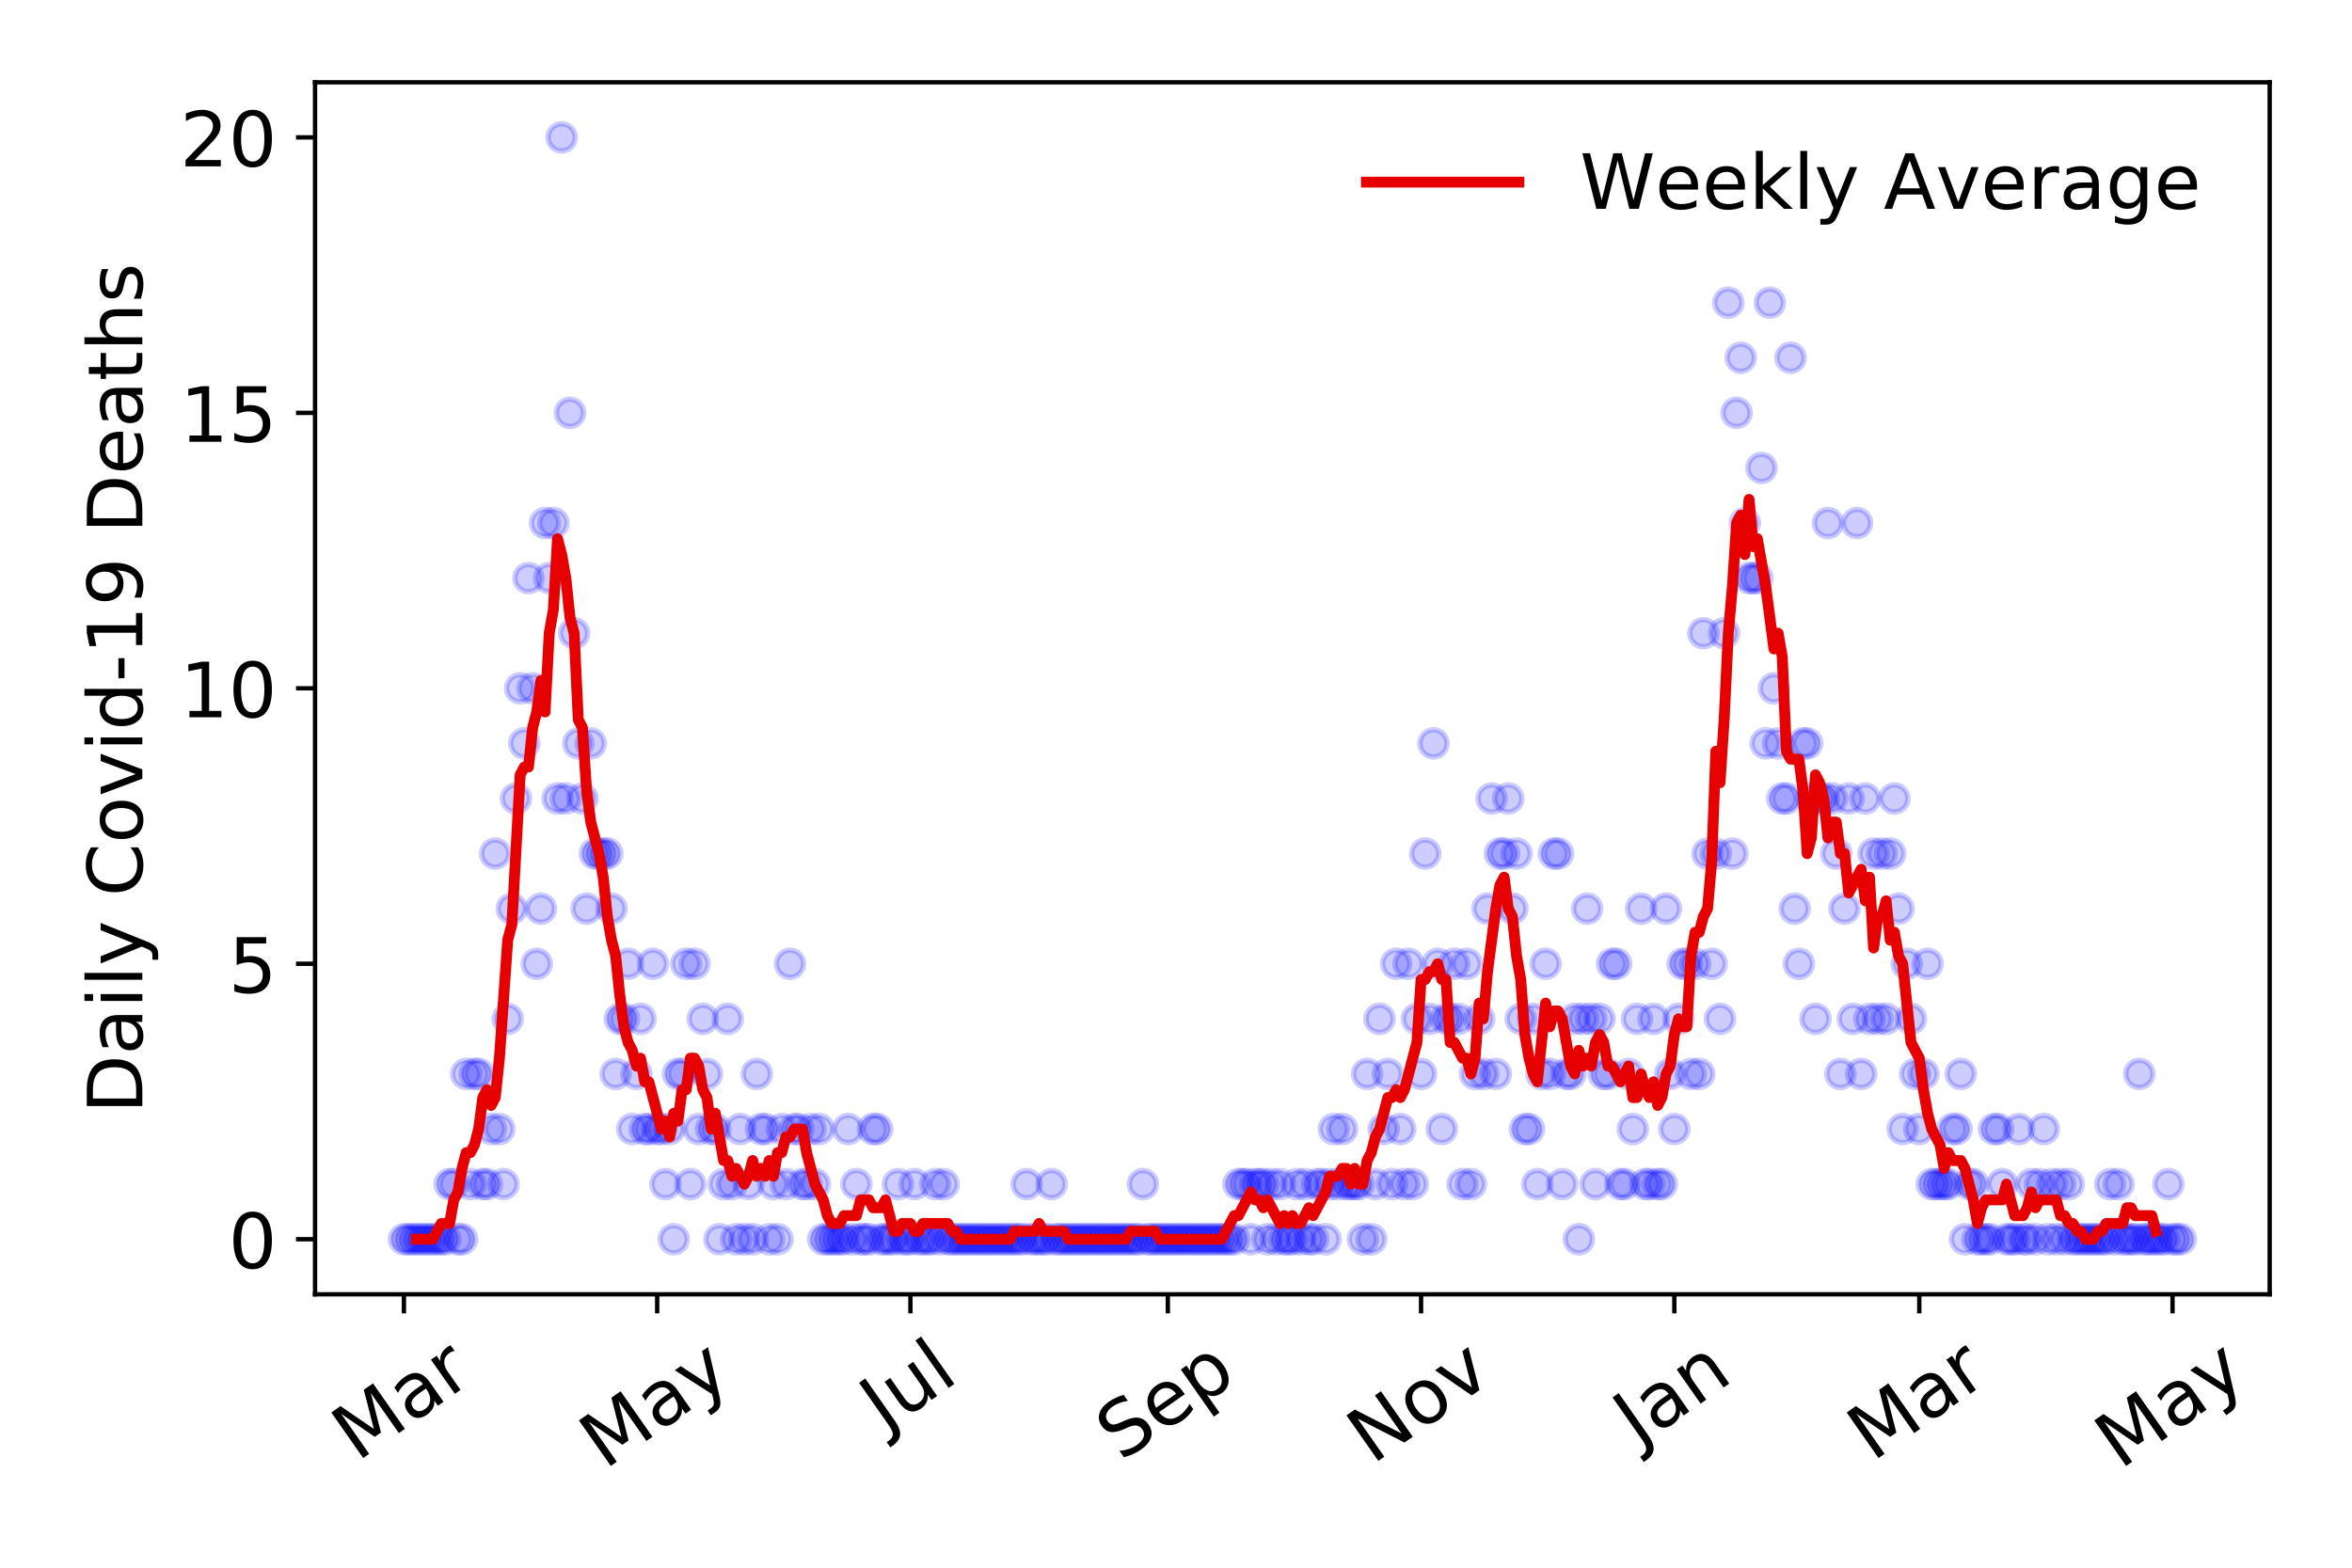 <?xml version="1.0" encoding="utf-8" standalone="no"?>
<!DOCTYPE svg PUBLIC "-//W3C//DTD SVG 1.1//EN"
  "http://www.w3.org/Graphics/SVG/1.1/DTD/svg11.dtd">
<!-- Created with matplotlib (https://matplotlib.org/) -->
<svg height="288pt" version="1.1" viewBox="0 0 432 288" width="432pt" xmlns="http://www.w3.org/2000/svg" xmlns:xlink="http://www.w3.org/1999/xlink">
 <defs>
  <style type="text/css">
*{stroke-linecap:butt;stroke-linejoin:round;}
  </style>
 </defs>
 <g id="figure_1">
  <g id="patch_1">
   <path d="M 0 288 
L 432 288 
L 432 0 
L 0 0 
z
" style="fill:#ffffff;"/>
  </g>
  <g id="axes_1">
   <g id="patch_2">
    <path d="M 57.87 237.778 
L 416.88 237.778 
L 416.88 15.12 
L 57.87 15.12 
z
" style="fill:#ffffff;"/>
   </g>
   <g id="matplotlib.axis_1">
    <g id="xtick_1">
     <g id="line2d_1">
      <defs>
       <path d="M 0 0 
L 0 3.5 
" id="m534dce13d3" style="stroke:#000000;stroke-width:0.8;"/>
      </defs>
      <g>
       <use style="stroke:#000000;stroke-width:0.8;" x="74.189" xlink:href="#m534dce13d3" y="237.778"/>
      </g>
     </g>
     <g id="text_1">
      <!-- Mar -->
      <defs>
       <path d="M 9.812 72.906 
L 24.516 72.906 
L 43.109 23.297 
L 61.812 72.906 
L 76.516 72.906 
L 76.516 0 
L 66.891 0 
L 66.891 64.016 
L 48.094 14.016 
L 38.188 14.016 
L 19.391 64.016 
L 19.391 0 
L 9.812 0 
z
" id="DejaVuSans-77"/>
       <path d="M 34.281 27.484 
Q 23.391 27.484 19.188 25 
Q 14.984 22.516 14.984 16.5 
Q 14.984 11.719 18.141 8.906 
Q 21.297 6.109 26.703 6.109 
Q 34.188 6.109 38.703 11.406 
Q 43.219 16.703 43.219 25.484 
L 43.219 27.484 
z
M 52.203 31.203 
L 52.203 0 
L 43.219 0 
L 43.219 8.297 
Q 40.141 3.328 35.547 0.953 
Q 30.953 -1.422 24.312 -1.422 
Q 15.922 -1.422 10.953 3.297 
Q 6 8.016 6 15.922 
Q 6 25.141 12.172 29.828 
Q 18.359 34.516 30.609 34.516 
L 43.219 34.516 
L 43.219 35.406 
Q 43.219 41.609 39.141 45 
Q 35.062 48.391 27.688 48.391 
Q 23 48.391 18.547 47.266 
Q 14.109 46.141 10.016 43.891 
L 10.016 52.203 
Q 14.938 54.109 19.578 55.047 
Q 24.219 56 28.609 56 
Q 40.484 56 46.344 49.844 
Q 52.203 43.703 52.203 31.203 
z
" id="DejaVuSans-97"/>
       <path d="M 41.109 46.297 
Q 39.594 47.172 37.812 47.578 
Q 36.031 48 33.891 48 
Q 26.266 48 22.188 43.047 
Q 18.109 38.094 18.109 28.812 
L 18.109 0 
L 9.078 0 
L 9.078 54.688 
L 18.109 54.688 
L 18.109 46.188 
Q 20.953 51.172 25.484 53.578 
Q 30.031 56 36.531 56 
Q 37.453 56 38.578 55.875 
Q 39.703 55.766 41.062 55.516 
z
" id="DejaVuSans-114"/>
      </defs>
      <g transform="translate(65.586 268.643)rotate(-35)scale(0.14 -0.14)">
       <use xlink:href="#DejaVuSans-77"/>
       <use x="86.279" xlink:href="#DejaVuSans-97"/>
       <use x="147.559" xlink:href="#DejaVuSans-114"/>
      </g>
     </g>
    </g>
    <g id="xtick_2">
     <g id="line2d_2">
      <g>
       <use style="stroke:#000000;stroke-width:0.8;" x="120.704" xlink:href="#m534dce13d3" y="237.778"/>
      </g>
     </g>
     <g id="text_2">
      <!-- May -->
      <defs>
       <path d="M 32.172 -5.078 
Q 28.375 -14.844 24.75 -17.812 
Q 21.141 -20.797 15.094 -20.797 
L 7.906 -20.797 
L 7.906 -13.281 
L 13.188 -13.281 
Q 16.891 -13.281 18.938 -11.516 
Q 21 -9.766 23.484 -3.219 
L 25.094 0.875 
L 2.984 54.688 
L 12.5 54.688 
L 29.594 11.922 
L 46.688 54.688 
L 56.203 54.688 
z
" id="DejaVuSans-121"/>
      </defs>
      <g transform="translate(111.065 270.094)rotate(-35)scale(0.14 -0.14)">
       <use xlink:href="#DejaVuSans-77"/>
       <use x="86.279" xlink:href="#DejaVuSans-97"/>
       <use x="147.559" xlink:href="#DejaVuSans-121"/>
      </g>
     </g>
    </g>
    <g id="xtick_3">
     <g id="line2d_3">
      <g>
       <use style="stroke:#000000;stroke-width:0.8;" x="167.22" xlink:href="#m534dce13d3" y="237.778"/>
      </g>
     </g>
     <g id="text_3">
      <!-- Jul -->
      <defs>
       <path d="M 9.812 72.906 
L 19.672 72.906 
L 19.672 5.078 
Q 19.672 -8.109 14.672 -14.062 
Q 9.672 -20.016 -1.422 -20.016 
L -5.172 -20.016 
L -5.172 -11.719 
L -2.094 -11.719 
Q 4.438 -11.719 7.125 -8.047 
Q 9.812 -4.391 9.812 5.078 
z
" id="DejaVuSans-74"/>
       <path d="M 8.5 21.578 
L 8.5 54.688 
L 17.484 54.688 
L 17.484 21.922 
Q 17.484 14.156 20.5 10.266 
Q 23.531 6.391 29.594 6.391 
Q 36.859 6.391 41.078 11.031 
Q 45.312 15.672 45.312 23.688 
L 45.312 54.688 
L 54.297 54.688 
L 54.297 0 
L 45.312 0 
L 45.312 8.406 
Q 42.047 3.422 37.719 1 
Q 33.406 -1.422 27.688 -1.422 
Q 18.266 -1.422 13.375 4.438 
Q 8.5 10.297 8.5 21.578 
z
M 31.109 56 
z
" id="DejaVuSans-117"/>
       <path d="M 9.422 75.984 
L 18.406 75.984 
L 18.406 0 
L 9.422 0 
z
" id="DejaVuSans-108"/>
      </defs>
      <g transform="translate(162.517 263.181)rotate(-35)scale(0.14 -0.14)">
       <use xlink:href="#DejaVuSans-74"/>
       <use x="29.492" xlink:href="#DejaVuSans-117"/>
       <use x="92.871" xlink:href="#DejaVuSans-108"/>
      </g>
     </g>
    </g>
    <g id="xtick_4">
     <g id="line2d_4">
      <g>
       <use style="stroke:#000000;stroke-width:0.8;" x="214.498" xlink:href="#m534dce13d3" y="237.778"/>
      </g>
     </g>
     <g id="text_4">
      <!-- Sep -->
      <defs>
       <path d="M 53.516 70.516 
L 53.516 60.891 
Q 47.906 63.578 42.922 64.891 
Q 37.938 66.219 33.297 66.219 
Q 25.25 66.219 20.875 63.094 
Q 16.5 59.969 16.5 54.203 
Q 16.5 49.359 19.406 46.891 
Q 22.312 44.438 30.422 42.922 
L 36.375 41.703 
Q 47.406 39.594 52.656 34.297 
Q 57.906 29 57.906 20.125 
Q 57.906 9.516 50.797 4.047 
Q 43.703 -1.422 29.984 -1.422 
Q 24.812 -1.422 18.969 -0.25 
Q 13.141 0.922 6.891 3.219 
L 6.891 13.375 
Q 12.891 10.016 18.656 8.297 
Q 24.422 6.594 29.984 6.594 
Q 38.422 6.594 43.016 9.906 
Q 47.609 13.234 47.609 19.391 
Q 47.609 24.75 44.312 27.781 
Q 41.016 30.812 33.5 32.328 
L 27.484 33.5 
Q 16.453 35.688 11.516 40.375 
Q 6.594 45.062 6.594 53.422 
Q 6.594 63.094 13.406 68.656 
Q 20.219 74.219 32.172 74.219 
Q 37.312 74.219 42.625 73.281 
Q 47.953 72.359 53.516 70.516 
z
" id="DejaVuSans-83"/>
       <path d="M 56.203 29.594 
L 56.203 25.203 
L 14.891 25.203 
Q 15.484 15.922 20.484 11.062 
Q 25.484 6.203 34.422 6.203 
Q 39.594 6.203 44.453 7.469 
Q 49.312 8.734 54.109 11.281 
L 54.109 2.781 
Q 49.266 0.734 44.188 -0.344 
Q 39.109 -1.422 33.891 -1.422 
Q 20.797 -1.422 13.156 6.188 
Q 5.516 13.812 5.516 26.812 
Q 5.516 40.234 12.766 48.109 
Q 20.016 56 32.328 56 
Q 43.359 56 49.781 48.891 
Q 56.203 41.797 56.203 29.594 
z
M 47.219 32.234 
Q 47.125 39.594 43.094 43.984 
Q 39.062 48.391 32.422 48.391 
Q 24.906 48.391 20.391 44.141 
Q 15.875 39.891 15.188 32.172 
z
" id="DejaVuSans-101"/>
       <path d="M 18.109 8.203 
L 18.109 -20.797 
L 9.078 -20.797 
L 9.078 54.688 
L 18.109 54.688 
L 18.109 46.391 
Q 20.953 51.266 25.266 53.625 
Q 29.594 56 35.594 56 
Q 45.562 56 51.781 48.094 
Q 58.016 40.188 58.016 27.297 
Q 58.016 14.406 51.781 6.484 
Q 45.562 -1.422 35.594 -1.422 
Q 29.594 -1.422 25.266 0.953 
Q 20.953 3.328 18.109 8.203 
z
M 48.688 27.297 
Q 48.688 37.203 44.609 42.844 
Q 40.531 48.484 33.406 48.484 
Q 26.266 48.484 22.188 42.844 
Q 18.109 37.203 18.109 27.297 
Q 18.109 17.391 22.188 11.75 
Q 26.266 6.109 33.406 6.109 
Q 40.531 6.109 44.609 11.75 
Q 48.688 17.391 48.688 27.297 
z
" id="DejaVuSans-112"/>
      </defs>
      <g transform="translate(205.905 268.629)rotate(-35)scale(0.14 -0.14)">
       <use xlink:href="#DejaVuSans-83"/>
       <use x="63.477" xlink:href="#DejaVuSans-101"/>
       <use x="125" xlink:href="#DejaVuSans-112"/>
      </g>
     </g>
    </g>
    <g id="xtick_5">
     <g id="line2d_5">
      <g>
       <use style="stroke:#000000;stroke-width:0.8;" x="261.014" xlink:href="#m534dce13d3" y="237.778"/>
      </g>
     </g>
     <g id="text_5">
      <!-- Nov -->
      <defs>
       <path d="M 9.812 72.906 
L 23.094 72.906 
L 55.422 11.922 
L 55.422 72.906 
L 64.984 72.906 
L 64.984 0 
L 51.703 0 
L 19.391 60.984 
L 19.391 0 
L 9.812 0 
z
" id="DejaVuSans-78"/>
       <path d="M 30.609 48.391 
Q 23.391 48.391 19.188 42.75 
Q 14.984 37.109 14.984 27.297 
Q 14.984 17.484 19.156 11.844 
Q 23.344 6.203 30.609 6.203 
Q 37.797 6.203 41.984 11.859 
Q 46.188 17.531 46.188 27.297 
Q 46.188 37.016 41.984 42.703 
Q 37.797 48.391 30.609 48.391 
z
M 30.609 56 
Q 42.328 56 49.016 48.375 
Q 55.719 40.766 55.719 27.297 
Q 55.719 13.875 49.016 6.219 
Q 42.328 -1.422 30.609 -1.422 
Q 18.844 -1.422 12.172 6.219 
Q 5.516 13.875 5.516 27.297 
Q 5.516 40.766 12.172 48.375 
Q 18.844 56 30.609 56 
z
" id="DejaVuSans-111"/>
       <path d="M 2.984 54.688 
L 12.5 54.688 
L 29.594 8.797 
L 46.688 54.688 
L 56.203 54.688 
L 35.688 0 
L 23.484 0 
z
" id="DejaVuSans-118"/>
      </defs>
      <g transform="translate(252.038 269.166)rotate(-35)scale(0.14 -0.14)">
       <use xlink:href="#DejaVuSans-78"/>
       <use x="74.805" xlink:href="#DejaVuSans-111"/>
       <use x="135.986" xlink:href="#DejaVuSans-118"/>
      </g>
     </g>
    </g>
    <g id="xtick_6">
     <g id="line2d_6">
      <g>
       <use style="stroke:#000000;stroke-width:0.8;" x="307.53" xlink:href="#m534dce13d3" y="237.778"/>
      </g>
     </g>
     <g id="text_6">
      <!-- Jan -->
      <defs>
       <path d="M 54.891 33.016 
L 54.891 0 
L 45.906 0 
L 45.906 32.719 
Q 45.906 40.484 42.875 44.328 
Q 39.844 48.188 33.797 48.188 
Q 26.516 48.188 22.312 43.547 
Q 18.109 38.922 18.109 30.906 
L 18.109 0 
L 9.078 0 
L 9.078 54.688 
L 18.109 54.688 
L 18.109 46.188 
Q 21.344 51.125 25.703 53.562 
Q 30.078 56 35.797 56 
Q 45.219 56 50.047 50.172 
Q 54.891 44.344 54.891 33.016 
z
" id="DejaVuSans-110"/>
      </defs>
      <g transform="translate(300.906 265.871)rotate(-35)scale(0.14 -0.14)">
       <use xlink:href="#DejaVuSans-74"/>
       <use x="29.492" xlink:href="#DejaVuSans-97"/>
       <use x="90.771" xlink:href="#DejaVuSans-110"/>
      </g>
     </g>
    </g>
    <g id="xtick_7">
     <g id="line2d_7">
      <g>
       <use style="stroke:#000000;stroke-width:0.8;" x="352.521" xlink:href="#m534dce13d3" y="237.778"/>
      </g>
     </g>
     <g id="text_7">
      <!-- Mar -->
      <g transform="translate(343.918 268.643)rotate(-35)scale(0.14 -0.14)">
       <use xlink:href="#DejaVuSans-77"/>
       <use x="86.279" xlink:href="#DejaVuSans-97"/>
       <use x="147.559" xlink:href="#DejaVuSans-114"/>
      </g>
     </g>
    </g>
    <g id="xtick_8">
     <g id="line2d_8">
      <g>
       <use style="stroke:#000000;stroke-width:0.8;" x="399.036" xlink:href="#m534dce13d3" y="237.778"/>
      </g>
     </g>
     <g id="text_8">
      <!-- May -->
      <g transform="translate(389.397 270.094)rotate(-35)scale(0.14 -0.14)">
       <use xlink:href="#DejaVuSans-77"/>
       <use x="86.279" xlink:href="#DejaVuSans-97"/>
       <use x="147.559" xlink:href="#DejaVuSans-121"/>
      </g>
     </g>
    </g>
   </g>
   <g id="matplotlib.axis_2">
    <g id="ytick_1">
     <g id="line2d_9">
      <defs>
       <path d="M 0 0 
L -3.5 0 
" id="md920d2ef4f" style="stroke:#000000;stroke-width:0.8;"/>
      </defs>
      <g>
       <use style="stroke:#000000;stroke-width:0.8;" x="57.87" xlink:href="#md920d2ef4f" y="227.657"/>
      </g>
     </g>
     <g id="text_9">
      <!-- 0 -->
      <defs>
       <path d="M 31.781 66.406 
Q 24.172 66.406 20.328 58.906 
Q 16.5 51.422 16.5 36.375 
Q 16.5 21.391 20.328 13.891 
Q 24.172 6.391 31.781 6.391 
Q 39.453 6.391 43.281 13.891 
Q 47.125 21.391 47.125 36.375 
Q 47.125 51.422 43.281 58.906 
Q 39.453 66.406 31.781 66.406 
z
M 31.781 74.219 
Q 44.047 74.219 50.516 64.516 
Q 56.984 54.828 56.984 36.375 
Q 56.984 17.969 50.516 8.266 
Q 44.047 -1.422 31.781 -1.422 
Q 19.531 -1.422 13.062 8.266 
Q 6.594 17.969 6.594 36.375 
Q 6.594 54.828 13.062 64.516 
Q 19.531 74.219 31.781 74.219 
z
" id="DejaVuSans-48"/>
      </defs>
      <g transform="translate(41.962 232.976)scale(0.14 -0.14)">
       <use xlink:href="#DejaVuSans-48"/>
      </g>
     </g>
    </g>
    <g id="ytick_2">
     <g id="line2d_10">
      <g>
       <use style="stroke:#000000;stroke-width:0.8;" x="57.87" xlink:href="#md920d2ef4f" y="177.053"/>
      </g>
     </g>
     <g id="text_10">
      <!-- 5 -->
      <defs>
       <path d="M 10.797 72.906 
L 49.516 72.906 
L 49.516 64.594 
L 19.828 64.594 
L 19.828 46.734 
Q 21.969 47.469 24.109 47.828 
Q 26.266 48.188 28.422 48.188 
Q 40.625 48.188 47.75 41.5 
Q 54.891 34.812 54.891 23.391 
Q 54.891 11.625 47.562 5.094 
Q 40.234 -1.422 26.906 -1.422 
Q 22.312 -1.422 17.547 -0.641 
Q 12.797 0.141 7.719 1.703 
L 7.719 11.625 
Q 12.109 9.234 16.797 8.062 
Q 21.484 6.891 26.703 6.891 
Q 35.156 6.891 40.078 11.328 
Q 45.016 15.766 45.016 23.391 
Q 45.016 31 40.078 35.438 
Q 35.156 39.891 26.703 39.891 
Q 22.75 39.891 18.812 39.016 
Q 14.891 38.141 10.797 36.281 
z
" id="DejaVuSans-53"/>
      </defs>
      <g transform="translate(41.962 182.372)scale(0.14 -0.14)">
       <use xlink:href="#DejaVuSans-53"/>
      </g>
     </g>
    </g>
    <g id="ytick_3">
     <g id="line2d_11">
      <g>
       <use style="stroke:#000000;stroke-width:0.8;" x="57.87" xlink:href="#md920d2ef4f" y="126.449"/>
      </g>
     </g>
     <g id="text_11">
      <!-- 10 -->
      <defs>
       <path d="M 12.406 8.297 
L 28.516 8.297 
L 28.516 63.922 
L 10.984 60.406 
L 10.984 69.391 
L 28.422 72.906 
L 38.281 72.906 
L 38.281 8.297 
L 54.391 8.297 
L 54.391 0 
L 12.406 0 
z
" id="DejaVuSans-49"/>
      </defs>
      <g transform="translate(33.055 131.768)scale(0.14 -0.14)">
       <use xlink:href="#DejaVuSans-49"/>
       <use x="63.623" xlink:href="#DejaVuSans-48"/>
      </g>
     </g>
    </g>
    <g id="ytick_4">
     <g id="line2d_12">
      <g>
       <use style="stroke:#000000;stroke-width:0.8;" x="57.87" xlink:href="#md920d2ef4f" y="75.845"/>
      </g>
     </g>
     <g id="text_12">
      <!-- 15 -->
      <g transform="translate(33.055 81.164)scale(0.14 -0.14)">
       <use xlink:href="#DejaVuSans-49"/>
       <use x="63.623" xlink:href="#DejaVuSans-53"/>
      </g>
     </g>
    </g>
    <g id="ytick_5">
     <g id="line2d_13">
      <g>
       <use style="stroke:#000000;stroke-width:0.8;" x="57.87" xlink:href="#md920d2ef4f" y="25.241"/>
      </g>
     </g>
     <g id="text_13">
      <!-- 20 -->
      <defs>
       <path d="M 19.188 8.297 
L 53.609 8.297 
L 53.609 0 
L 7.328 0 
L 7.328 8.297 
Q 12.938 14.109 22.625 23.891 
Q 32.328 33.688 34.812 36.531 
Q 39.547 41.844 41.422 45.531 
Q 43.312 49.219 43.312 52.781 
Q 43.312 58.594 39.234 62.25 
Q 35.156 65.922 28.609 65.922 
Q 23.969 65.922 18.812 64.312 
Q 13.672 62.703 7.812 59.422 
L 7.812 69.391 
Q 13.766 71.781 18.938 73 
Q 24.125 74.219 28.422 74.219 
Q 39.75 74.219 46.484 68.547 
Q 53.219 62.891 53.219 53.422 
Q 53.219 48.922 51.531 44.891 
Q 49.859 40.875 45.406 35.406 
Q 44.188 33.984 37.641 27.219 
Q 31.109 20.453 19.188 8.297 
z
" id="DejaVuSans-50"/>
      </defs>
      <g transform="translate(33.055 30.56)scale(0.14 -0.14)">
       <use xlink:href="#DejaVuSans-50"/>
       <use x="63.623" xlink:href="#DejaVuSans-48"/>
      </g>
     </g>
    </g>
    <g id="text_14">
     <!-- Daily Covid-19 Deaths -->
     <defs>
      <path d="M 19.672 64.797 
L 19.672 8.109 
L 31.594 8.109 
Q 46.688 8.109 53.688 14.938 
Q 60.688 21.781 60.688 36.531 
Q 60.688 51.172 53.688 57.984 
Q 46.688 64.797 31.594 64.797 
z
M 9.812 72.906 
L 30.078 72.906 
Q 51.266 72.906 61.172 64.094 
Q 71.094 55.281 71.094 36.531 
Q 71.094 17.672 61.125 8.828 
Q 51.172 0 30.078 0 
L 9.812 0 
z
" id="DejaVuSans-68"/>
      <path d="M 9.422 54.688 
L 18.406 54.688 
L 18.406 0 
L 9.422 0 
z
M 9.422 75.984 
L 18.406 75.984 
L 18.406 64.594 
L 9.422 64.594 
z
" id="DejaVuSans-105"/>
      <path id="DejaVuSans-32"/>
      <path d="M 64.406 67.281 
L 64.406 56.891 
Q 59.422 61.531 53.781 63.812 
Q 48.141 66.109 41.797 66.109 
Q 29.297 66.109 22.656 58.469 
Q 16.016 50.828 16.016 36.375 
Q 16.016 21.969 22.656 14.328 
Q 29.297 6.688 41.797 6.688 
Q 48.141 6.688 53.781 8.984 
Q 59.422 11.281 64.406 15.922 
L 64.406 5.609 
Q 59.234 2.094 53.438 0.328 
Q 47.656 -1.422 41.219 -1.422 
Q 24.656 -1.422 15.125 8.703 
Q 5.609 18.844 5.609 36.375 
Q 5.609 53.953 15.125 64.078 
Q 24.656 74.219 41.219 74.219 
Q 47.75 74.219 53.531 72.484 
Q 59.328 70.75 64.406 67.281 
z
" id="DejaVuSans-67"/>
      <path d="M 45.406 46.391 
L 45.406 75.984 
L 54.391 75.984 
L 54.391 0 
L 45.406 0 
L 45.406 8.203 
Q 42.578 3.328 38.25 0.953 
Q 33.938 -1.422 27.875 -1.422 
Q 17.969 -1.422 11.734 6.484 
Q 5.516 14.406 5.516 27.297 
Q 5.516 40.188 11.734 48.094 
Q 17.969 56 27.875 56 
Q 33.938 56 38.25 53.625 
Q 42.578 51.266 45.406 46.391 
z
M 14.797 27.297 
Q 14.797 17.391 18.875 11.75 
Q 22.953 6.109 30.078 6.109 
Q 37.203 6.109 41.297 11.75 
Q 45.406 17.391 45.406 27.297 
Q 45.406 37.203 41.297 42.844 
Q 37.203 48.484 30.078 48.484 
Q 22.953 48.484 18.875 42.844 
Q 14.797 37.203 14.797 27.297 
z
" id="DejaVuSans-100"/>
      <path d="M 4.891 31.391 
L 31.203 31.391 
L 31.203 23.391 
L 4.891 23.391 
z
" id="DejaVuSans-45"/>
      <path d="M 10.984 1.516 
L 10.984 10.5 
Q 14.703 8.734 18.5 7.812 
Q 22.312 6.891 25.984 6.891 
Q 35.75 6.891 40.891 13.453 
Q 46.047 20.016 46.781 33.406 
Q 43.953 29.203 39.594 26.953 
Q 35.25 24.703 29.984 24.703 
Q 19.047 24.703 12.672 31.312 
Q 6.297 37.938 6.297 49.422 
Q 6.297 60.641 12.938 67.422 
Q 19.578 74.219 30.609 74.219 
Q 43.266 74.219 49.922 64.516 
Q 56.594 54.828 56.594 36.375 
Q 56.594 19.141 48.406 8.859 
Q 40.234 -1.422 26.422 -1.422 
Q 22.703 -1.422 18.891 -0.688 
Q 15.094 0.047 10.984 1.516 
z
M 30.609 32.422 
Q 37.25 32.422 41.125 36.953 
Q 45.016 41.5 45.016 49.422 
Q 45.016 57.281 41.125 61.844 
Q 37.25 66.406 30.609 66.406 
Q 23.969 66.406 20.094 61.844 
Q 16.219 57.281 16.219 49.422 
Q 16.219 41.5 20.094 36.953 
Q 23.969 32.422 30.609 32.422 
z
" id="DejaVuSans-57"/>
      <path d="M 18.312 70.219 
L 18.312 54.688 
L 36.812 54.688 
L 36.812 47.703 
L 18.312 47.703 
L 18.312 18.016 
Q 18.312 11.328 20.141 9.422 
Q 21.969 7.516 27.594 7.516 
L 36.812 7.516 
L 36.812 0 
L 27.594 0 
Q 17.188 0 13.234 3.875 
Q 9.281 7.766 9.281 18.016 
L 9.281 47.703 
L 2.688 47.703 
L 2.688 54.688 
L 9.281 54.688 
L 9.281 70.219 
z
" id="DejaVuSans-116"/>
      <path d="M 54.891 33.016 
L 54.891 0 
L 45.906 0 
L 45.906 32.719 
Q 45.906 40.484 42.875 44.328 
Q 39.844 48.188 33.797 48.188 
Q 26.516 48.188 22.312 43.547 
Q 18.109 38.922 18.109 30.906 
L 18.109 0 
L 9.078 0 
L 9.078 75.984 
L 18.109 75.984 
L 18.109 46.188 
Q 21.344 51.125 25.703 53.562 
Q 30.078 56 35.797 56 
Q 45.219 56 50.047 50.172 
Q 54.891 44.344 54.891 33.016 
z
" id="DejaVuSans-104"/>
      <path d="M 44.281 53.078 
L 44.281 44.578 
Q 40.484 46.531 36.375 47.5 
Q 32.281 48.484 27.875 48.484 
Q 21.188 48.484 17.844 46.438 
Q 14.5 44.391 14.5 40.281 
Q 14.5 37.156 16.891 35.375 
Q 19.281 33.594 26.516 31.984 
L 29.594 31.297 
Q 39.156 29.25 43.188 25.516 
Q 47.219 21.781 47.219 15.094 
Q 47.219 7.469 41.188 3.016 
Q 35.156 -1.422 24.609 -1.422 
Q 20.219 -1.422 15.453 -0.562 
Q 10.688 0.297 5.422 2 
L 5.422 11.281 
Q 10.406 8.688 15.234 7.391 
Q 20.062 6.109 24.812 6.109 
Q 31.156 6.109 34.562 8.281 
Q 37.984 10.453 37.984 14.406 
Q 37.984 18.062 35.516 20.016 
Q 33.062 21.969 24.703 23.781 
L 21.578 24.516 
Q 13.234 26.266 9.516 29.906 
Q 5.812 33.547 5.812 39.891 
Q 5.812 47.609 11.281 51.797 
Q 16.75 56 26.812 56 
Q 31.781 56 36.172 55.266 
Q 40.578 54.547 44.281 53.078 
z
" id="DejaVuSans-115"/>
     </defs>
     <g transform="translate(26.143 204.56)rotate(-90)scale(0.14 -0.14)">
      <use xlink:href="#DejaVuSans-68"/>
      <use x="77.002" xlink:href="#DejaVuSans-97"/>
      <use x="138.281" xlink:href="#DejaVuSans-105"/>
      <use x="166.064" xlink:href="#DejaVuSans-108"/>
      <use x="193.848" xlink:href="#DejaVuSans-121"/>
      <use x="253.027" xlink:href="#DejaVuSans-32"/>
      <use x="284.814" xlink:href="#DejaVuSans-67"/>
      <use x="354.639" xlink:href="#DejaVuSans-111"/>
      <use x="415.82" xlink:href="#DejaVuSans-118"/>
      <use x="475" xlink:href="#DejaVuSans-105"/>
      <use x="502.783" xlink:href="#DejaVuSans-100"/>
      <use x="566.26" xlink:href="#DejaVuSans-45"/>
      <use x="602.344" xlink:href="#DejaVuSans-49"/>
      <use x="665.967" xlink:href="#DejaVuSans-57"/>
      <use x="729.59" xlink:href="#DejaVuSans-32"/>
      <use x="761.377" xlink:href="#DejaVuSans-68"/>
      <use x="838.379" xlink:href="#DejaVuSans-101"/>
      <use x="899.902" xlink:href="#DejaVuSans-97"/>
      <use x="961.182" xlink:href="#DejaVuSans-116"/>
      <use x="1000.391" xlink:href="#DejaVuSans-104"/>
      <use x="1063.77" xlink:href="#DejaVuSans-115"/>
     </g>
    </g>
   </g>
   <g id="line2d_14">
    <defs>
     <path d="M 0 2.5 
C 0.663 2.5 1.299 2.237 1.768 1.768 
C 2.237 1.299 2.5 0.663 2.5 0 
C 2.5 -0.663 2.237 -1.299 1.768 -1.768 
C 1.299 -2.237 0.663 -2.5 0 -2.5 
C -0.663 -2.5 -1.299 -2.237 -1.768 -1.768 
C -2.237 -1.299 -2.5 -0.663 -2.5 0 
C -2.5 0.663 -2.237 1.299 -1.768 1.768 
C -1.299 2.237 -0.663 2.5 0 2.5 
z
" id="mcf37f82a5d" style="stroke:#0000ff;stroke-opacity:0.2;"/>
    </defs>
    <g clip-path="url(#p79d6607123)">
     <use style="fill:#0000ff;fill-opacity:0.2;stroke:#0000ff;stroke-opacity:0.2;" x="74.189" xlink:href="#mcf37f82a5d" y="227.657"/>
     <use style="fill:#0000ff;fill-opacity:0.2;stroke:#0000ff;stroke-opacity:0.2;" x="74.951" xlink:href="#mcf37f82a5d" y="227.657"/>
     <use style="fill:#0000ff;fill-opacity:0.2;stroke:#0000ff;stroke-opacity:0.2;" x="75.714" xlink:href="#mcf37f82a5d" y="227.657"/>
     <use style="fill:#0000ff;fill-opacity:0.2;stroke:#0000ff;stroke-opacity:0.2;" x="76.476" xlink:href="#mcf37f82a5d" y="227.657"/>
     <use style="fill:#0000ff;fill-opacity:0.2;stroke:#0000ff;stroke-opacity:0.2;" x="77.239" xlink:href="#mcf37f82a5d" y="227.657"/>
     <use style="fill:#0000ff;fill-opacity:0.2;stroke:#0000ff;stroke-opacity:0.2;" x="78.001" xlink:href="#mcf37f82a5d" y="227.657"/>
     <use style="fill:#0000ff;fill-opacity:0.2;stroke:#0000ff;stroke-opacity:0.2;" x="78.764" xlink:href="#mcf37f82a5d" y="227.657"/>
     <use style="fill:#0000ff;fill-opacity:0.2;stroke:#0000ff;stroke-opacity:0.2;" x="79.527" xlink:href="#mcf37f82a5d" y="227.657"/>
     <use style="fill:#0000ff;fill-opacity:0.2;stroke:#0000ff;stroke-opacity:0.2;" x="80.289" xlink:href="#mcf37f82a5d" y="227.657"/>
     <use style="fill:#0000ff;fill-opacity:0.2;stroke:#0000ff;stroke-opacity:0.2;" x="81.052" xlink:href="#mcf37f82a5d" y="227.657"/>
     <use style="fill:#0000ff;fill-opacity:0.2;stroke:#0000ff;stroke-opacity:0.2;" x="81.814" xlink:href="#mcf37f82a5d" y="227.657"/>
     <use style="fill:#0000ff;fill-opacity:0.2;stroke:#0000ff;stroke-opacity:0.2;" x="82.577" xlink:href="#mcf37f82a5d" y="217.537"/>
     <use style="fill:#0000ff;fill-opacity:0.2;stroke:#0000ff;stroke-opacity:0.2;" x="83.339" xlink:href="#mcf37f82a5d" y="217.537"/>
     <use style="fill:#0000ff;fill-opacity:0.2;stroke:#0000ff;stroke-opacity:0.2;" x="84.102" xlink:href="#mcf37f82a5d" y="227.657"/>
     <use style="fill:#0000ff;fill-opacity:0.2;stroke:#0000ff;stroke-opacity:0.2;" x="84.864" xlink:href="#mcf37f82a5d" y="227.657"/>
     <use style="fill:#0000ff;fill-opacity:0.2;stroke:#0000ff;stroke-opacity:0.2;" x="85.627" xlink:href="#mcf37f82a5d" y="197.295"/>
     <use style="fill:#0000ff;fill-opacity:0.2;stroke:#0000ff;stroke-opacity:0.2;" x="86.389" xlink:href="#mcf37f82a5d" y="217.537"/>
     <use style="fill:#0000ff;fill-opacity:0.2;stroke:#0000ff;stroke-opacity:0.2;" x="87.152" xlink:href="#mcf37f82a5d" y="197.295"/>
     <use style="fill:#0000ff;fill-opacity:0.2;stroke:#0000ff;stroke-opacity:0.2;" x="87.915" xlink:href="#mcf37f82a5d" y="197.295"/>
     <use style="fill:#0000ff;fill-opacity:0.2;stroke:#0000ff;stroke-opacity:0.2;" x="88.677" xlink:href="#mcf37f82a5d" y="217.537"/>
     <use style="fill:#0000ff;fill-opacity:0.2;stroke:#0000ff;stroke-opacity:0.2;" x="89.44" xlink:href="#mcf37f82a5d" y="217.537"/>
     <use style="fill:#0000ff;fill-opacity:0.2;stroke:#0000ff;stroke-opacity:0.2;" x="90.202" xlink:href="#mcf37f82a5d" y="207.416"/>
     <use style="fill:#0000ff;fill-opacity:0.2;stroke:#0000ff;stroke-opacity:0.2;" x="90.965" xlink:href="#mcf37f82a5d" y="156.812"/>
     <use style="fill:#0000ff;fill-opacity:0.2;stroke:#0000ff;stroke-opacity:0.2;" x="91.727" xlink:href="#mcf37f82a5d" y="207.416"/>
     <use style="fill:#0000ff;fill-opacity:0.2;stroke:#0000ff;stroke-opacity:0.2;" x="92.49" xlink:href="#mcf37f82a5d" y="217.537"/>
     <use style="fill:#0000ff;fill-opacity:0.2;stroke:#0000ff;stroke-opacity:0.2;" x="93.252" xlink:href="#mcf37f82a5d" y="187.174"/>
     <use style="fill:#0000ff;fill-opacity:0.2;stroke:#0000ff;stroke-opacity:0.2;" x="94.015" xlink:href="#mcf37f82a5d" y="166.932"/>
     <use style="fill:#0000ff;fill-opacity:0.2;stroke:#0000ff;stroke-opacity:0.2;" x="94.778" xlink:href="#mcf37f82a5d" y="146.691"/>
     <use style="fill:#0000ff;fill-opacity:0.2;stroke:#0000ff;stroke-opacity:0.2;" x="95.54" xlink:href="#mcf37f82a5d" y="126.449"/>
     <use style="fill:#0000ff;fill-opacity:0.2;stroke:#0000ff;stroke-opacity:0.2;" x="96.303" xlink:href="#mcf37f82a5d" y="136.57"/>
     <use style="fill:#0000ff;fill-opacity:0.2;stroke:#0000ff;stroke-opacity:0.2;" x="97.065" xlink:href="#mcf37f82a5d" y="106.207"/>
     <use style="fill:#0000ff;fill-opacity:0.2;stroke:#0000ff;stroke-opacity:0.2;" x="97.828" xlink:href="#mcf37f82a5d" y="126.449"/>
     <use style="fill:#0000ff;fill-opacity:0.2;stroke:#0000ff;stroke-opacity:0.2;" x="98.59" xlink:href="#mcf37f82a5d" y="177.053"/>
     <use style="fill:#0000ff;fill-opacity:0.2;stroke:#0000ff;stroke-opacity:0.2;" x="99.353" xlink:href="#mcf37f82a5d" y="166.932"/>
     <use style="fill:#0000ff;fill-opacity:0.2;stroke:#0000ff;stroke-opacity:0.2;" x="100.115" xlink:href="#mcf37f82a5d" y="96.087"/>
     <use style="fill:#0000ff;fill-opacity:0.2;stroke:#0000ff;stroke-opacity:0.2;" x="100.878" xlink:href="#mcf37f82a5d" y="106.207"/>
     <use style="fill:#0000ff;fill-opacity:0.2;stroke:#0000ff;stroke-opacity:0.2;" x="101.641" xlink:href="#mcf37f82a5d" y="96.087"/>
     <use style="fill:#0000ff;fill-opacity:0.2;stroke:#0000ff;stroke-opacity:0.2;" x="102.403" xlink:href="#mcf37f82a5d" y="146.691"/>
     <use style="fill:#0000ff;fill-opacity:0.2;stroke:#0000ff;stroke-opacity:0.2;" x="103.166" xlink:href="#mcf37f82a5d" y="25.241"/>
     <use style="fill:#0000ff;fill-opacity:0.2;stroke:#0000ff;stroke-opacity:0.2;" x="103.928" xlink:href="#mcf37f82a5d" y="146.691"/>
     <use style="fill:#0000ff;fill-opacity:0.2;stroke:#0000ff;stroke-opacity:0.2;" x="104.691" xlink:href="#mcf37f82a5d" y="75.845"/>
     <use style="fill:#0000ff;fill-opacity:0.2;stroke:#0000ff;stroke-opacity:0.2;" x="105.453" xlink:href="#mcf37f82a5d" y="116.328"/>
     <use style="fill:#0000ff;fill-opacity:0.2;stroke:#0000ff;stroke-opacity:0.2;" x="106.216" xlink:href="#mcf37f82a5d" y="136.57"/>
     <use style="fill:#0000ff;fill-opacity:0.2;stroke:#0000ff;stroke-opacity:0.2;" x="106.978" xlink:href="#mcf37f82a5d" y="146.691"/>
     <use style="fill:#0000ff;fill-opacity:0.2;stroke:#0000ff;stroke-opacity:0.2;" x="107.741" xlink:href="#mcf37f82a5d" y="166.932"/>
     <use style="fill:#0000ff;fill-opacity:0.2;stroke:#0000ff;stroke-opacity:0.2;" x="108.504" xlink:href="#mcf37f82a5d" y="136.57"/>
     <use style="fill:#0000ff;fill-opacity:0.2;stroke:#0000ff;stroke-opacity:0.2;" x="109.266" xlink:href="#mcf37f82a5d" y="156.812"/>
     <use style="fill:#0000ff;fill-opacity:0.2;stroke:#0000ff;stroke-opacity:0.2;" x="110.029" xlink:href="#mcf37f82a5d" y="156.812"/>
     <use style="fill:#0000ff;fill-opacity:0.2;stroke:#0000ff;stroke-opacity:0.2;" x="110.791" xlink:href="#mcf37f82a5d" y="156.812"/>
     <use style="fill:#0000ff;fill-opacity:0.2;stroke:#0000ff;stroke-opacity:0.2;" x="111.554" xlink:href="#mcf37f82a5d" y="156.812"/>
     <use style="fill:#0000ff;fill-opacity:0.2;stroke:#0000ff;stroke-opacity:0.2;" x="112.316" xlink:href="#mcf37f82a5d" y="166.932"/>
     <use style="fill:#0000ff;fill-opacity:0.2;stroke:#0000ff;stroke-opacity:0.2;" x="113.079" xlink:href="#mcf37f82a5d" y="197.295"/>
     <use style="fill:#0000ff;fill-opacity:0.2;stroke:#0000ff;stroke-opacity:0.2;" x="113.841" xlink:href="#mcf37f82a5d" y="187.174"/>
     <use style="fill:#0000ff;fill-opacity:0.2;stroke:#0000ff;stroke-opacity:0.2;" x="114.604" xlink:href="#mcf37f82a5d" y="187.174"/>
     <use style="fill:#0000ff;fill-opacity:0.2;stroke:#0000ff;stroke-opacity:0.2;" x="115.367" xlink:href="#mcf37f82a5d" y="177.053"/>
     <use style="fill:#0000ff;fill-opacity:0.2;stroke:#0000ff;stroke-opacity:0.2;" x="116.129" xlink:href="#mcf37f82a5d" y="207.416"/>
     <use style="fill:#0000ff;fill-opacity:0.2;stroke:#0000ff;stroke-opacity:0.2;" x="116.892" xlink:href="#mcf37f82a5d" y="197.295"/>
     <use style="fill:#0000ff;fill-opacity:0.2;stroke:#0000ff;stroke-opacity:0.2;" x="117.654" xlink:href="#mcf37f82a5d" y="187.174"/>
     <use style="fill:#0000ff;fill-opacity:0.2;stroke:#0000ff;stroke-opacity:0.2;" x="118.417" xlink:href="#mcf37f82a5d" y="207.416"/>
     <use style="fill:#0000ff;fill-opacity:0.2;stroke:#0000ff;stroke-opacity:0.2;" x="119.179" xlink:href="#mcf37f82a5d" y="207.416"/>
     <use style="fill:#0000ff;fill-opacity:0.2;stroke:#0000ff;stroke-opacity:0.2;" x="119.942" xlink:href="#mcf37f82a5d" y="177.053"/>
     <use style="fill:#0000ff;fill-opacity:0.2;stroke:#0000ff;stroke-opacity:0.2;" x="120.704" xlink:href="#mcf37f82a5d" y="207.416"/>
     <use style="fill:#0000ff;fill-opacity:0.2;stroke:#0000ff;stroke-opacity:0.2;" x="121.467" xlink:href="#mcf37f82a5d" y="207.416"/>
     <use style="fill:#0000ff;fill-opacity:0.2;stroke:#0000ff;stroke-opacity:0.2;" x="122.229" xlink:href="#mcf37f82a5d" y="217.537"/>
     <use style="fill:#0000ff;fill-opacity:0.2;stroke:#0000ff;stroke-opacity:0.2;" x="122.992" xlink:href="#mcf37f82a5d" y="207.416"/>
     <use style="fill:#0000ff;fill-opacity:0.2;stroke:#0000ff;stroke-opacity:0.2;" x="123.755" xlink:href="#mcf37f82a5d" y="227.657"/>
     <use style="fill:#0000ff;fill-opacity:0.2;stroke:#0000ff;stroke-opacity:0.2;" x="124.517" xlink:href="#mcf37f82a5d" y="197.295"/>
     <use style="fill:#0000ff;fill-opacity:0.2;stroke:#0000ff;stroke-opacity:0.2;" x="125.28" xlink:href="#mcf37f82a5d" y="197.295"/>
     <use style="fill:#0000ff;fill-opacity:0.2;stroke:#0000ff;stroke-opacity:0.2;" x="126.042" xlink:href="#mcf37f82a5d" y="177.053"/>
     <use style="fill:#0000ff;fill-opacity:0.2;stroke:#0000ff;stroke-opacity:0.2;" x="126.805" xlink:href="#mcf37f82a5d" y="217.537"/>
     <use style="fill:#0000ff;fill-opacity:0.2;stroke:#0000ff;stroke-opacity:0.2;" x="127.567" xlink:href="#mcf37f82a5d" y="177.053"/>
     <use style="fill:#0000ff;fill-opacity:0.2;stroke:#0000ff;stroke-opacity:0.2;" x="128.33" xlink:href="#mcf37f82a5d" y="207.416"/>
     <use style="fill:#0000ff;fill-opacity:0.2;stroke:#0000ff;stroke-opacity:0.2;" x="129.092" xlink:href="#mcf37f82a5d" y="187.174"/>
     <use style="fill:#0000ff;fill-opacity:0.2;stroke:#0000ff;stroke-opacity:0.2;" x="129.855" xlink:href="#mcf37f82a5d" y="197.295"/>
     <use style="fill:#0000ff;fill-opacity:0.2;stroke:#0000ff;stroke-opacity:0.2;" x="130.618" xlink:href="#mcf37f82a5d" y="207.416"/>
     <use style="fill:#0000ff;fill-opacity:0.2;stroke:#0000ff;stroke-opacity:0.2;" x="131.38" xlink:href="#mcf37f82a5d" y="207.416"/>
     <use style="fill:#0000ff;fill-opacity:0.2;stroke:#0000ff;stroke-opacity:0.2;" x="132.143" xlink:href="#mcf37f82a5d" y="227.657"/>
     <use style="fill:#0000ff;fill-opacity:0.2;stroke:#0000ff;stroke-opacity:0.2;" x="132.905" xlink:href="#mcf37f82a5d" y="217.537"/>
     <use style="fill:#0000ff;fill-opacity:0.2;stroke:#0000ff;stroke-opacity:0.2;" x="133.668" xlink:href="#mcf37f82a5d" y="187.174"/>
     <use style="fill:#0000ff;fill-opacity:0.2;stroke:#0000ff;stroke-opacity:0.2;" x="134.43" xlink:href="#mcf37f82a5d" y="217.537"/>
     <use style="fill:#0000ff;fill-opacity:0.2;stroke:#0000ff;stroke-opacity:0.2;" x="135.193" xlink:href="#mcf37f82a5d" y="227.657"/>
     <use style="fill:#0000ff;fill-opacity:0.2;stroke:#0000ff;stroke-opacity:0.2;" x="135.955" xlink:href="#mcf37f82a5d" y="207.416"/>
     <use style="fill:#0000ff;fill-opacity:0.2;stroke:#0000ff;stroke-opacity:0.2;" x="136.718" xlink:href="#mcf37f82a5d" y="227.657"/>
     <use style="fill:#0000ff;fill-opacity:0.2;stroke:#0000ff;stroke-opacity:0.2;" x="137.481" xlink:href="#mcf37f82a5d" y="217.537"/>
     <use style="fill:#0000ff;fill-opacity:0.2;stroke:#0000ff;stroke-opacity:0.2;" x="138.243" xlink:href="#mcf37f82a5d" y="227.657"/>
     <use style="fill:#0000ff;fill-opacity:0.2;stroke:#0000ff;stroke-opacity:0.2;" x="139.006" xlink:href="#mcf37f82a5d" y="197.295"/>
     <use style="fill:#0000ff;fill-opacity:0.2;stroke:#0000ff;stroke-opacity:0.2;" x="139.768" xlink:href="#mcf37f82a5d" y="207.416"/>
     <use style="fill:#0000ff;fill-opacity:0.2;stroke:#0000ff;stroke-opacity:0.2;" x="140.531" xlink:href="#mcf37f82a5d" y="207.416"/>
     <use style="fill:#0000ff;fill-opacity:0.2;stroke:#0000ff;stroke-opacity:0.2;" x="141.293" xlink:href="#mcf37f82a5d" y="227.657"/>
     <use style="fill:#0000ff;fill-opacity:0.2;stroke:#0000ff;stroke-opacity:0.2;" x="142.056" xlink:href="#mcf37f82a5d" y="217.537"/>
     <use style="fill:#0000ff;fill-opacity:0.2;stroke:#0000ff;stroke-opacity:0.2;" x="142.818" xlink:href="#mcf37f82a5d" y="227.657"/>
     <use style="fill:#0000ff;fill-opacity:0.2;stroke:#0000ff;stroke-opacity:0.2;" x="143.581" xlink:href="#mcf37f82a5d" y="207.416"/>
     <use style="fill:#0000ff;fill-opacity:0.2;stroke:#0000ff;stroke-opacity:0.2;" x="144.344" xlink:href="#mcf37f82a5d" y="217.537"/>
     <use style="fill:#0000ff;fill-opacity:0.2;stroke:#0000ff;stroke-opacity:0.2;" x="145.106" xlink:href="#mcf37f82a5d" y="177.053"/>
     <use style="fill:#0000ff;fill-opacity:0.2;stroke:#0000ff;stroke-opacity:0.2;" x="145.869" xlink:href="#mcf37f82a5d" y="207.416"/>
     <use style="fill:#0000ff;fill-opacity:0.2;stroke:#0000ff;stroke-opacity:0.2;" x="146.631" xlink:href="#mcf37f82a5d" y="207.416"/>
     <use style="fill:#0000ff;fill-opacity:0.2;stroke:#0000ff;stroke-opacity:0.2;" x="147.394" xlink:href="#mcf37f82a5d" y="217.537"/>
     <use style="fill:#0000ff;fill-opacity:0.2;stroke:#0000ff;stroke-opacity:0.2;" x="148.156" xlink:href="#mcf37f82a5d" y="217.537"/>
     <use style="fill:#0000ff;fill-opacity:0.2;stroke:#0000ff;stroke-opacity:0.2;" x="148.919" xlink:href="#mcf37f82a5d" y="207.416"/>
     <use style="fill:#0000ff;fill-opacity:0.2;stroke:#0000ff;stroke-opacity:0.2;" x="149.681" xlink:href="#mcf37f82a5d" y="217.537"/>
     <use style="fill:#0000ff;fill-opacity:0.2;stroke:#0000ff;stroke-opacity:0.2;" x="150.444" xlink:href="#mcf37f82a5d" y="207.416"/>
     <use style="fill:#0000ff;fill-opacity:0.2;stroke:#0000ff;stroke-opacity:0.2;" x="151.207" xlink:href="#mcf37f82a5d" y="227.657"/>
     <use style="fill:#0000ff;fill-opacity:0.2;stroke:#0000ff;stroke-opacity:0.2;" x="151.969" xlink:href="#mcf37f82a5d" y="227.657"/>
     <use style="fill:#0000ff;fill-opacity:0.2;stroke:#0000ff;stroke-opacity:0.2;" x="152.732" xlink:href="#mcf37f82a5d" y="227.657"/>
     <use style="fill:#0000ff;fill-opacity:0.2;stroke:#0000ff;stroke-opacity:0.2;" x="153.494" xlink:href="#mcf37f82a5d" y="227.657"/>
     <use style="fill:#0000ff;fill-opacity:0.2;stroke:#0000ff;stroke-opacity:0.2;" x="154.257" xlink:href="#mcf37f82a5d" y="227.657"/>
     <use style="fill:#0000ff;fill-opacity:0.2;stroke:#0000ff;stroke-opacity:0.2;" x="155.019" xlink:href="#mcf37f82a5d" y="227.657"/>
     <use style="fill:#0000ff;fill-opacity:0.2;stroke:#0000ff;stroke-opacity:0.2;" x="155.782" xlink:href="#mcf37f82a5d" y="207.416"/>
     <use style="fill:#0000ff;fill-opacity:0.2;stroke:#0000ff;stroke-opacity:0.2;" x="156.544" xlink:href="#mcf37f82a5d" y="227.657"/>
     <use style="fill:#0000ff;fill-opacity:0.2;stroke:#0000ff;stroke-opacity:0.2;" x="157.307" xlink:href="#mcf37f82a5d" y="217.537"/>
     <use style="fill:#0000ff;fill-opacity:0.2;stroke:#0000ff;stroke-opacity:0.2;" x="158.069" xlink:href="#mcf37f82a5d" y="227.657"/>
     <use style="fill:#0000ff;fill-opacity:0.2;stroke:#0000ff;stroke-opacity:0.2;" x="158.832" xlink:href="#mcf37f82a5d" y="227.657"/>
     <use style="fill:#0000ff;fill-opacity:0.2;stroke:#0000ff;stroke-opacity:0.2;" x="159.595" xlink:href="#mcf37f82a5d" y="227.657"/>
     <use style="fill:#0000ff;fill-opacity:0.2;stroke:#0000ff;stroke-opacity:0.2;" x="160.357" xlink:href="#mcf37f82a5d" y="207.416"/>
     <use style="fill:#0000ff;fill-opacity:0.2;stroke:#0000ff;stroke-opacity:0.2;" x="161.12" xlink:href="#mcf37f82a5d" y="207.416"/>
     <use style="fill:#0000ff;fill-opacity:0.2;stroke:#0000ff;stroke-opacity:0.2;" x="161.882" xlink:href="#mcf37f82a5d" y="227.657"/>
     <use style="fill:#0000ff;fill-opacity:0.2;stroke:#0000ff;stroke-opacity:0.2;" x="162.645" xlink:href="#mcf37f82a5d" y="227.657"/>
     <use style="fill:#0000ff;fill-opacity:0.2;stroke:#0000ff;stroke-opacity:0.2;" x="163.407" xlink:href="#mcf37f82a5d" y="227.657"/>
     <use style="fill:#0000ff;fill-opacity:0.2;stroke:#0000ff;stroke-opacity:0.2;" x="164.17" xlink:href="#mcf37f82a5d" y="227.657"/>
     <use style="fill:#0000ff;fill-opacity:0.2;stroke:#0000ff;stroke-opacity:0.2;" x="164.932" xlink:href="#mcf37f82a5d" y="217.537"/>
     <use style="fill:#0000ff;fill-opacity:0.2;stroke:#0000ff;stroke-opacity:0.2;" x="165.695" xlink:href="#mcf37f82a5d" y="227.657"/>
     <use style="fill:#0000ff;fill-opacity:0.2;stroke:#0000ff;stroke-opacity:0.2;" x="166.458" xlink:href="#mcf37f82a5d" y="227.657"/>
     <use style="fill:#0000ff;fill-opacity:0.2;stroke:#0000ff;stroke-opacity:0.2;" x="167.22" xlink:href="#mcf37f82a5d" y="227.657"/>
     <use style="fill:#0000ff;fill-opacity:0.2;stroke:#0000ff;stroke-opacity:0.2;" x="167.983" xlink:href="#mcf37f82a5d" y="217.537"/>
     <use style="fill:#0000ff;fill-opacity:0.2;stroke:#0000ff;stroke-opacity:0.2;" x="168.745" xlink:href="#mcf37f82a5d" y="227.657"/>
     <use style="fill:#0000ff;fill-opacity:0.2;stroke:#0000ff;stroke-opacity:0.2;" x="169.508" xlink:href="#mcf37f82a5d" y="227.657"/>
     <use style="fill:#0000ff;fill-opacity:0.2;stroke:#0000ff;stroke-opacity:0.2;" x="170.27" xlink:href="#mcf37f82a5d" y="227.657"/>
     <use style="fill:#0000ff;fill-opacity:0.2;stroke:#0000ff;stroke-opacity:0.2;" x="171.033" xlink:href="#mcf37f82a5d" y="227.657"/>
     <use style="fill:#0000ff;fill-opacity:0.2;stroke:#0000ff;stroke-opacity:0.2;" x="171.795" xlink:href="#mcf37f82a5d" y="217.537"/>
     <use style="fill:#0000ff;fill-opacity:0.2;stroke:#0000ff;stroke-opacity:0.2;" x="172.558" xlink:href="#mcf37f82a5d" y="227.657"/>
     <use style="fill:#0000ff;fill-opacity:0.2;stroke:#0000ff;stroke-opacity:0.2;" x="173.321" xlink:href="#mcf37f82a5d" y="217.537"/>
     <use style="fill:#0000ff;fill-opacity:0.2;stroke:#0000ff;stroke-opacity:0.2;" x="174.083" xlink:href="#mcf37f82a5d" y="227.657"/>
     <use style="fill:#0000ff;fill-opacity:0.2;stroke:#0000ff;stroke-opacity:0.2;" x="174.846" xlink:href="#mcf37f82a5d" y="227.657"/>
     <use style="fill:#0000ff;fill-opacity:0.2;stroke:#0000ff;stroke-opacity:0.2;" x="175.608" xlink:href="#mcf37f82a5d" y="227.657"/>
     <use style="fill:#0000ff;fill-opacity:0.2;stroke:#0000ff;stroke-opacity:0.2;" x="176.371" xlink:href="#mcf37f82a5d" y="227.657"/>
     <use style="fill:#0000ff;fill-opacity:0.2;stroke:#0000ff;stroke-opacity:0.2;" x="177.133" xlink:href="#mcf37f82a5d" y="227.657"/>
     <use style="fill:#0000ff;fill-opacity:0.2;stroke:#0000ff;stroke-opacity:0.2;" x="177.896" xlink:href="#mcf37f82a5d" y="227.657"/>
     <use style="fill:#0000ff;fill-opacity:0.2;stroke:#0000ff;stroke-opacity:0.2;" x="178.658" xlink:href="#mcf37f82a5d" y="227.657"/>
     <use style="fill:#0000ff;fill-opacity:0.2;stroke:#0000ff;stroke-opacity:0.2;" x="179.421" xlink:href="#mcf37f82a5d" y="227.657"/>
     <use style="fill:#0000ff;fill-opacity:0.2;stroke:#0000ff;stroke-opacity:0.2;" x="180.184" xlink:href="#mcf37f82a5d" y="227.657"/>
     <use style="fill:#0000ff;fill-opacity:0.2;stroke:#0000ff;stroke-opacity:0.2;" x="180.946" xlink:href="#mcf37f82a5d" y="227.657"/>
     <use style="fill:#0000ff;fill-opacity:0.2;stroke:#0000ff;stroke-opacity:0.2;" x="181.709" xlink:href="#mcf37f82a5d" y="227.657"/>
     <use style="fill:#0000ff;fill-opacity:0.2;stroke:#0000ff;stroke-opacity:0.2;" x="182.471" xlink:href="#mcf37f82a5d" y="227.657"/>
     <use style="fill:#0000ff;fill-opacity:0.2;stroke:#0000ff;stroke-opacity:0.2;" x="183.234" xlink:href="#mcf37f82a5d" y="227.657"/>
     <use style="fill:#0000ff;fill-opacity:0.2;stroke:#0000ff;stroke-opacity:0.2;" x="183.996" xlink:href="#mcf37f82a5d" y="227.657"/>
     <use style="fill:#0000ff;fill-opacity:0.2;stroke:#0000ff;stroke-opacity:0.2;" x="184.759" xlink:href="#mcf37f82a5d" y="227.657"/>
     <use style="fill:#0000ff;fill-opacity:0.2;stroke:#0000ff;stroke-opacity:0.2;" x="185.521" xlink:href="#mcf37f82a5d" y="227.657"/>
     <use style="fill:#0000ff;fill-opacity:0.2;stroke:#0000ff;stroke-opacity:0.2;" x="186.284" xlink:href="#mcf37f82a5d" y="227.657"/>
     <use style="fill:#0000ff;fill-opacity:0.2;stroke:#0000ff;stroke-opacity:0.2;" x="187.046" xlink:href="#mcf37f82a5d" y="227.657"/>
     <use style="fill:#0000ff;fill-opacity:0.2;stroke:#0000ff;stroke-opacity:0.2;" x="187.809" xlink:href="#mcf37f82a5d" y="227.657"/>
     <use style="fill:#0000ff;fill-opacity:0.2;stroke:#0000ff;stroke-opacity:0.2;" x="188.572" xlink:href="#mcf37f82a5d" y="217.537"/>
     <use style="fill:#0000ff;fill-opacity:0.2;stroke:#0000ff;stroke-opacity:0.2;" x="189.334" xlink:href="#mcf37f82a5d" y="227.657"/>
     <use style="fill:#0000ff;fill-opacity:0.2;stroke:#0000ff;stroke-opacity:0.2;" x="190.097" xlink:href="#mcf37f82a5d" y="227.657"/>
     <use style="fill:#0000ff;fill-opacity:0.2;stroke:#0000ff;stroke-opacity:0.2;" x="190.859" xlink:href="#mcf37f82a5d" y="227.657"/>
     <use style="fill:#0000ff;fill-opacity:0.2;stroke:#0000ff;stroke-opacity:0.2;" x="191.622" xlink:href="#mcf37f82a5d" y="227.657"/>
     <use style="fill:#0000ff;fill-opacity:0.2;stroke:#0000ff;stroke-opacity:0.2;" x="192.384" xlink:href="#mcf37f82a5d" y="227.657"/>
     <use style="fill:#0000ff;fill-opacity:0.2;stroke:#0000ff;stroke-opacity:0.2;" x="193.147" xlink:href="#mcf37f82a5d" y="217.537"/>
     <use style="fill:#0000ff;fill-opacity:0.2;stroke:#0000ff;stroke-opacity:0.2;" x="193.909" xlink:href="#mcf37f82a5d" y="227.657"/>
     <use style="fill:#0000ff;fill-opacity:0.2;stroke:#0000ff;stroke-opacity:0.2;" x="194.672" xlink:href="#mcf37f82a5d" y="227.657"/>
     <use style="fill:#0000ff;fill-opacity:0.2;stroke:#0000ff;stroke-opacity:0.2;" x="195.435" xlink:href="#mcf37f82a5d" y="227.657"/>
     <use style="fill:#0000ff;fill-opacity:0.2;stroke:#0000ff;stroke-opacity:0.2;" x="196.197" xlink:href="#mcf37f82a5d" y="227.657"/>
     <use style="fill:#0000ff;fill-opacity:0.2;stroke:#0000ff;stroke-opacity:0.2;" x="196.96" xlink:href="#mcf37f82a5d" y="227.657"/>
     <use style="fill:#0000ff;fill-opacity:0.2;stroke:#0000ff;stroke-opacity:0.2;" x="197.722" xlink:href="#mcf37f82a5d" y="227.657"/>
     <use style="fill:#0000ff;fill-opacity:0.2;stroke:#0000ff;stroke-opacity:0.2;" x="198.485" xlink:href="#mcf37f82a5d" y="227.657"/>
     <use style="fill:#0000ff;fill-opacity:0.2;stroke:#0000ff;stroke-opacity:0.2;" x="199.247" xlink:href="#mcf37f82a5d" y="227.657"/>
     <use style="fill:#0000ff;fill-opacity:0.2;stroke:#0000ff;stroke-opacity:0.2;" x="200.01" xlink:href="#mcf37f82a5d" y="227.657"/>
     <use style="fill:#0000ff;fill-opacity:0.2;stroke:#0000ff;stroke-opacity:0.2;" x="200.772" xlink:href="#mcf37f82a5d" y="227.657"/>
     <use style="fill:#0000ff;fill-opacity:0.2;stroke:#0000ff;stroke-opacity:0.2;" x="201.535" xlink:href="#mcf37f82a5d" y="227.657"/>
     <use style="fill:#0000ff;fill-opacity:0.2;stroke:#0000ff;stroke-opacity:0.2;" x="202.298" xlink:href="#mcf37f82a5d" y="227.657"/>
     <use style="fill:#0000ff;fill-opacity:0.2;stroke:#0000ff;stroke-opacity:0.2;" x="203.06" xlink:href="#mcf37f82a5d" y="227.657"/>
     <use style="fill:#0000ff;fill-opacity:0.2;stroke:#0000ff;stroke-opacity:0.2;" x="203.823" xlink:href="#mcf37f82a5d" y="227.657"/>
     <use style="fill:#0000ff;fill-opacity:0.2;stroke:#0000ff;stroke-opacity:0.2;" x="204.585" xlink:href="#mcf37f82a5d" y="227.657"/>
     <use style="fill:#0000ff;fill-opacity:0.2;stroke:#0000ff;stroke-opacity:0.2;" x="205.348" xlink:href="#mcf37f82a5d" y="227.657"/>
     <use style="fill:#0000ff;fill-opacity:0.2;stroke:#0000ff;stroke-opacity:0.2;" x="206.11" xlink:href="#mcf37f82a5d" y="227.657"/>
     <use style="fill:#0000ff;fill-opacity:0.2;stroke:#0000ff;stroke-opacity:0.2;" x="206.873" xlink:href="#mcf37f82a5d" y="227.657"/>
     <use style="fill:#0000ff;fill-opacity:0.2;stroke:#0000ff;stroke-opacity:0.2;" x="207.635" xlink:href="#mcf37f82a5d" y="227.657"/>
     <use style="fill:#0000ff;fill-opacity:0.2;stroke:#0000ff;stroke-opacity:0.2;" x="208.398" xlink:href="#mcf37f82a5d" y="227.657"/>
     <use style="fill:#0000ff;fill-opacity:0.2;stroke:#0000ff;stroke-opacity:0.2;" x="209.161" xlink:href="#mcf37f82a5d" y="227.657"/>
     <use style="fill:#0000ff;fill-opacity:0.2;stroke:#0000ff;stroke-opacity:0.2;" x="209.923" xlink:href="#mcf37f82a5d" y="217.537"/>
     <use style="fill:#0000ff;fill-opacity:0.2;stroke:#0000ff;stroke-opacity:0.2;" x="210.686" xlink:href="#mcf37f82a5d" y="227.657"/>
     <use style="fill:#0000ff;fill-opacity:0.2;stroke:#0000ff;stroke-opacity:0.2;" x="211.448" xlink:href="#mcf37f82a5d" y="227.657"/>
     <use style="fill:#0000ff;fill-opacity:0.2;stroke:#0000ff;stroke-opacity:0.2;" x="212.211" xlink:href="#mcf37f82a5d" y="227.657"/>
     <use style="fill:#0000ff;fill-opacity:0.2;stroke:#0000ff;stroke-opacity:0.2;" x="212.973" xlink:href="#mcf37f82a5d" y="227.657"/>
     <use style="fill:#0000ff;fill-opacity:0.2;stroke:#0000ff;stroke-opacity:0.2;" x="213.736" xlink:href="#mcf37f82a5d" y="227.657"/>
     <use style="fill:#0000ff;fill-opacity:0.2;stroke:#0000ff;stroke-opacity:0.2;" x="214.498" xlink:href="#mcf37f82a5d" y="227.657"/>
     <use style="fill:#0000ff;fill-opacity:0.2;stroke:#0000ff;stroke-opacity:0.2;" x="215.261" xlink:href="#mcf37f82a5d" y="227.657"/>
     <use style="fill:#0000ff;fill-opacity:0.2;stroke:#0000ff;stroke-opacity:0.2;" x="216.024" xlink:href="#mcf37f82a5d" y="227.657"/>
     <use style="fill:#0000ff;fill-opacity:0.2;stroke:#0000ff;stroke-opacity:0.2;" x="216.786" xlink:href="#mcf37f82a5d" y="227.657"/>
     <use style="fill:#0000ff;fill-opacity:0.2;stroke:#0000ff;stroke-opacity:0.2;" x="217.549" xlink:href="#mcf37f82a5d" y="227.657"/>
     <use style="fill:#0000ff;fill-opacity:0.2;stroke:#0000ff;stroke-opacity:0.2;" x="218.311" xlink:href="#mcf37f82a5d" y="227.657"/>
     <use style="fill:#0000ff;fill-opacity:0.2;stroke:#0000ff;stroke-opacity:0.2;" x="219.074" xlink:href="#mcf37f82a5d" y="227.657"/>
     <use style="fill:#0000ff;fill-opacity:0.2;stroke:#0000ff;stroke-opacity:0.2;" x="219.836" xlink:href="#mcf37f82a5d" y="227.657"/>
     <use style="fill:#0000ff;fill-opacity:0.2;stroke:#0000ff;stroke-opacity:0.2;" x="220.599" xlink:href="#mcf37f82a5d" y="227.657"/>
     <use style="fill:#0000ff;fill-opacity:0.2;stroke:#0000ff;stroke-opacity:0.2;" x="221.361" xlink:href="#mcf37f82a5d" y="227.657"/>
     <use style="fill:#0000ff;fill-opacity:0.2;stroke:#0000ff;stroke-opacity:0.2;" x="222.124" xlink:href="#mcf37f82a5d" y="227.657"/>
     <use style="fill:#0000ff;fill-opacity:0.2;stroke:#0000ff;stroke-opacity:0.2;" x="222.886" xlink:href="#mcf37f82a5d" y="227.657"/>
     <use style="fill:#0000ff;fill-opacity:0.2;stroke:#0000ff;stroke-opacity:0.2;" x="223.649" xlink:href="#mcf37f82a5d" y="227.657"/>
     <use style="fill:#0000ff;fill-opacity:0.2;stroke:#0000ff;stroke-opacity:0.2;" x="224.412" xlink:href="#mcf37f82a5d" y="227.657"/>
     <use style="fill:#0000ff;fill-opacity:0.2;stroke:#0000ff;stroke-opacity:0.2;" x="225.174" xlink:href="#mcf37f82a5d" y="227.657"/>
     <use style="fill:#0000ff;fill-opacity:0.2;stroke:#0000ff;stroke-opacity:0.2;" x="225.937" xlink:href="#mcf37f82a5d" y="227.657"/>
     <use style="fill:#0000ff;fill-opacity:0.2;stroke:#0000ff;stroke-opacity:0.2;" x="226.699" xlink:href="#mcf37f82a5d" y="227.657"/>
     <use style="fill:#0000ff;fill-opacity:0.2;stroke:#0000ff;stroke-opacity:0.2;" x="227.462" xlink:href="#mcf37f82a5d" y="217.537"/>
     <use style="fill:#0000ff;fill-opacity:0.2;stroke:#0000ff;stroke-opacity:0.2;" x="228.224" xlink:href="#mcf37f82a5d" y="217.537"/>
     <use style="fill:#0000ff;fill-opacity:0.2;stroke:#0000ff;stroke-opacity:0.2;" x="228.987" xlink:href="#mcf37f82a5d" y="217.537"/>
     <use style="fill:#0000ff;fill-opacity:0.2;stroke:#0000ff;stroke-opacity:0.2;" x="229.749" xlink:href="#mcf37f82a5d" y="227.657"/>
     <use style="fill:#0000ff;fill-opacity:0.2;stroke:#0000ff;stroke-opacity:0.2;" x="230.512" xlink:href="#mcf37f82a5d" y="217.537"/>
     <use style="fill:#0000ff;fill-opacity:0.2;stroke:#0000ff;stroke-opacity:0.2;" x="231.275" xlink:href="#mcf37f82a5d" y="217.537"/>
     <use style="fill:#0000ff;fill-opacity:0.2;stroke:#0000ff;stroke-opacity:0.2;" x="232.037" xlink:href="#mcf37f82a5d" y="217.537"/>
     <use style="fill:#0000ff;fill-opacity:0.2;stroke:#0000ff;stroke-opacity:0.2;" x="232.8" xlink:href="#mcf37f82a5d" y="227.657"/>
     <use style="fill:#0000ff;fill-opacity:0.2;stroke:#0000ff;stroke-opacity:0.2;" x="233.562" xlink:href="#mcf37f82a5d" y="217.537"/>
     <use style="fill:#0000ff;fill-opacity:0.2;stroke:#0000ff;stroke-opacity:0.2;" x="234.325" xlink:href="#mcf37f82a5d" y="227.657"/>
     <use style="fill:#0000ff;fill-opacity:0.2;stroke:#0000ff;stroke-opacity:0.2;" x="235.087" xlink:href="#mcf37f82a5d" y="217.537"/>
     <use style="fill:#0000ff;fill-opacity:0.2;stroke:#0000ff;stroke-opacity:0.2;" x="235.85" xlink:href="#mcf37f82a5d" y="227.657"/>
     <use style="fill:#0000ff;fill-opacity:0.2;stroke:#0000ff;stroke-opacity:0.2;" x="236.612" xlink:href="#mcf37f82a5d" y="227.657"/>
     <use style="fill:#0000ff;fill-opacity:0.2;stroke:#0000ff;stroke-opacity:0.2;" x="237.375" xlink:href="#mcf37f82a5d" y="227.657"/>
     <use style="fill:#0000ff;fill-opacity:0.2;stroke:#0000ff;stroke-opacity:0.2;" x="238.138" xlink:href="#mcf37f82a5d" y="217.537"/>
     <use style="fill:#0000ff;fill-opacity:0.2;stroke:#0000ff;stroke-opacity:0.2;" x="238.9" xlink:href="#mcf37f82a5d" y="227.657"/>
     <use style="fill:#0000ff;fill-opacity:0.2;stroke:#0000ff;stroke-opacity:0.2;" x="239.663" xlink:href="#mcf37f82a5d" y="217.537"/>
     <use style="fill:#0000ff;fill-opacity:0.2;stroke:#0000ff;stroke-opacity:0.2;" x="240.425" xlink:href="#mcf37f82a5d" y="227.657"/>
     <use style="fill:#0000ff;fill-opacity:0.2;stroke:#0000ff;stroke-opacity:0.2;" x="241.188" xlink:href="#mcf37f82a5d" y="227.657"/>
     <use style="fill:#0000ff;fill-opacity:0.2;stroke:#0000ff;stroke-opacity:0.2;" x="241.95" xlink:href="#mcf37f82a5d" y="217.537"/>
     <use style="fill:#0000ff;fill-opacity:0.2;stroke:#0000ff;stroke-opacity:0.2;" x="242.713" xlink:href="#mcf37f82a5d" y="217.537"/>
     <use style="fill:#0000ff;fill-opacity:0.2;stroke:#0000ff;stroke-opacity:0.2;" x="243.475" xlink:href="#mcf37f82a5d" y="227.657"/>
     <use style="fill:#0000ff;fill-opacity:0.2;stroke:#0000ff;stroke-opacity:0.2;" x="244.238" xlink:href="#mcf37f82a5d" y="217.537"/>
     <use style="fill:#0000ff;fill-opacity:0.2;stroke:#0000ff;stroke-opacity:0.2;" x="245.001" xlink:href="#mcf37f82a5d" y="207.416"/>
     <use style="fill:#0000ff;fill-opacity:0.2;stroke:#0000ff;stroke-opacity:0.2;" x="245.763" xlink:href="#mcf37f82a5d" y="217.537"/>
     <use style="fill:#0000ff;fill-opacity:0.2;stroke:#0000ff;stroke-opacity:0.2;" x="246.526" xlink:href="#mcf37f82a5d" y="207.416"/>
     <use style="fill:#0000ff;fill-opacity:0.2;stroke:#0000ff;stroke-opacity:0.2;" x="247.288" xlink:href="#mcf37f82a5d" y="217.537"/>
     <use style="fill:#0000ff;fill-opacity:0.2;stroke:#0000ff;stroke-opacity:0.2;" x="248.051" xlink:href="#mcf37f82a5d" y="217.537"/>
     <use style="fill:#0000ff;fill-opacity:0.2;stroke:#0000ff;stroke-opacity:0.2;" x="248.813" xlink:href="#mcf37f82a5d" y="217.537"/>
     <use style="fill:#0000ff;fill-opacity:0.2;stroke:#0000ff;stroke-opacity:0.2;" x="249.576" xlink:href="#mcf37f82a5d" y="217.537"/>
     <use style="fill:#0000ff;fill-opacity:0.2;stroke:#0000ff;stroke-opacity:0.2;" x="250.338" xlink:href="#mcf37f82a5d" y="227.657"/>
     <use style="fill:#0000ff;fill-opacity:0.2;stroke:#0000ff;stroke-opacity:0.2;" x="251.101" xlink:href="#mcf37f82a5d" y="197.295"/>
     <use style="fill:#0000ff;fill-opacity:0.2;stroke:#0000ff;stroke-opacity:0.2;" x="251.864" xlink:href="#mcf37f82a5d" y="227.657"/>
     <use style="fill:#0000ff;fill-opacity:0.2;stroke:#0000ff;stroke-opacity:0.2;" x="252.626" xlink:href="#mcf37f82a5d" y="217.537"/>
     <use style="fill:#0000ff;fill-opacity:0.2;stroke:#0000ff;stroke-opacity:0.2;" x="253.389" xlink:href="#mcf37f82a5d" y="187.174"/>
     <use style="fill:#0000ff;fill-opacity:0.2;stroke:#0000ff;stroke-opacity:0.2;" x="254.151" xlink:href="#mcf37f82a5d" y="207.416"/>
     <use style="fill:#0000ff;fill-opacity:0.2;stroke:#0000ff;stroke-opacity:0.2;" x="254.914" xlink:href="#mcf37f82a5d" y="197.295"/>
     <use style="fill:#0000ff;fill-opacity:0.2;stroke:#0000ff;stroke-opacity:0.2;" x="255.676" xlink:href="#mcf37f82a5d" y="217.537"/>
     <use style="fill:#0000ff;fill-opacity:0.2;stroke:#0000ff;stroke-opacity:0.2;" x="256.439" xlink:href="#mcf37f82a5d" y="177.053"/>
     <use style="fill:#0000ff;fill-opacity:0.2;stroke:#0000ff;stroke-opacity:0.2;" x="257.201" xlink:href="#mcf37f82a5d" y="207.416"/>
     <use style="fill:#0000ff;fill-opacity:0.2;stroke:#0000ff;stroke-opacity:0.2;" x="257.964" xlink:href="#mcf37f82a5d" y="217.537"/>
     <use style="fill:#0000ff;fill-opacity:0.2;stroke:#0000ff;stroke-opacity:0.2;" x="258.726" xlink:href="#mcf37f82a5d" y="177.053"/>
     <use style="fill:#0000ff;fill-opacity:0.2;stroke:#0000ff;stroke-opacity:0.2;" x="259.489" xlink:href="#mcf37f82a5d" y="217.537"/>
     <use style="fill:#0000ff;fill-opacity:0.2;stroke:#0000ff;stroke-opacity:0.2;" x="260.252" xlink:href="#mcf37f82a5d" y="187.174"/>
     <use style="fill:#0000ff;fill-opacity:0.2;stroke:#0000ff;stroke-opacity:0.2;" x="261.014" xlink:href="#mcf37f82a5d" y="197.295"/>
     <use style="fill:#0000ff;fill-opacity:0.2;stroke:#0000ff;stroke-opacity:0.2;" x="261.777" xlink:href="#mcf37f82a5d" y="156.812"/>
     <use style="fill:#0000ff;fill-opacity:0.2;stroke:#0000ff;stroke-opacity:0.2;" x="262.539" xlink:href="#mcf37f82a5d" y="187.174"/>
     <use style="fill:#0000ff;fill-opacity:0.2;stroke:#0000ff;stroke-opacity:0.2;" x="263.302" xlink:href="#mcf37f82a5d" y="136.57"/>
     <use style="fill:#0000ff;fill-opacity:0.2;stroke:#0000ff;stroke-opacity:0.2;" x="264.064" xlink:href="#mcf37f82a5d" y="177.053"/>
     <use style="fill:#0000ff;fill-opacity:0.2;stroke:#0000ff;stroke-opacity:0.2;" x="264.827" xlink:href="#mcf37f82a5d" y="207.416"/>
     <use style="fill:#0000ff;fill-opacity:0.2;stroke:#0000ff;stroke-opacity:0.2;" x="265.589" xlink:href="#mcf37f82a5d" y="187.174"/>
     <use style="fill:#0000ff;fill-opacity:0.2;stroke:#0000ff;stroke-opacity:0.2;" x="266.352" xlink:href="#mcf37f82a5d" y="187.174"/>
     <use style="fill:#0000ff;fill-opacity:0.2;stroke:#0000ff;stroke-opacity:0.2;" x="267.115" xlink:href="#mcf37f82a5d" y="177.053"/>
     <use style="fill:#0000ff;fill-opacity:0.2;stroke:#0000ff;stroke-opacity:0.2;" x="267.877" xlink:href="#mcf37f82a5d" y="187.174"/>
     <use style="fill:#0000ff;fill-opacity:0.2;stroke:#0000ff;stroke-opacity:0.2;" x="268.64" xlink:href="#mcf37f82a5d" y="217.537"/>
     <use style="fill:#0000ff;fill-opacity:0.2;stroke:#0000ff;stroke-opacity:0.2;" x="269.402" xlink:href="#mcf37f82a5d" y="177.053"/>
     <use style="fill:#0000ff;fill-opacity:0.2;stroke:#0000ff;stroke-opacity:0.2;" x="270.165" xlink:href="#mcf37f82a5d" y="217.537"/>
     <use style="fill:#0000ff;fill-opacity:0.2;stroke:#0000ff;stroke-opacity:0.2;" x="270.927" xlink:href="#mcf37f82a5d" y="197.295"/>
     <use style="fill:#0000ff;fill-opacity:0.2;stroke:#0000ff;stroke-opacity:0.2;" x="271.69" xlink:href="#mcf37f82a5d" y="187.174"/>
     <use style="fill:#0000ff;fill-opacity:0.2;stroke:#0000ff;stroke-opacity:0.2;" x="272.452" xlink:href="#mcf37f82a5d" y="197.295"/>
     <use style="fill:#0000ff;fill-opacity:0.2;stroke:#0000ff;stroke-opacity:0.2;" x="273.215" xlink:href="#mcf37f82a5d" y="166.932"/>
     <use style="fill:#0000ff;fill-opacity:0.2;stroke:#0000ff;stroke-opacity:0.2;" x="273.978" xlink:href="#mcf37f82a5d" y="146.691"/>
     <use style="fill:#0000ff;fill-opacity:0.2;stroke:#0000ff;stroke-opacity:0.2;" x="274.74" xlink:href="#mcf37f82a5d" y="197.295"/>
     <use style="fill:#0000ff;fill-opacity:0.2;stroke:#0000ff;stroke-opacity:0.2;" x="275.503" xlink:href="#mcf37f82a5d" y="156.812"/>
     <use style="fill:#0000ff;fill-opacity:0.2;stroke:#0000ff;stroke-opacity:0.2;" x="276.265" xlink:href="#mcf37f82a5d" y="156.812"/>
     <use style="fill:#0000ff;fill-opacity:0.2;stroke:#0000ff;stroke-opacity:0.2;" x="277.028" xlink:href="#mcf37f82a5d" y="146.691"/>
     <use style="fill:#0000ff;fill-opacity:0.2;stroke:#0000ff;stroke-opacity:0.2;" x="277.79" xlink:href="#mcf37f82a5d" y="166.932"/>
     <use style="fill:#0000ff;fill-opacity:0.2;stroke:#0000ff;stroke-opacity:0.2;" x="278.553" xlink:href="#mcf37f82a5d" y="156.812"/>
     <use style="fill:#0000ff;fill-opacity:0.2;stroke:#0000ff;stroke-opacity:0.2;" x="279.315" xlink:href="#mcf37f82a5d" y="187.174"/>
     <use style="fill:#0000ff;fill-opacity:0.2;stroke:#0000ff;stroke-opacity:0.2;" x="280.078" xlink:href="#mcf37f82a5d" y="207.416"/>
     <use style="fill:#0000ff;fill-opacity:0.2;stroke:#0000ff;stroke-opacity:0.2;" x="280.841" xlink:href="#mcf37f82a5d" y="207.416"/>
     <use style="fill:#0000ff;fill-opacity:0.2;stroke:#0000ff;stroke-opacity:0.2;" x="281.603" xlink:href="#mcf37f82a5d" y="187.174"/>
     <use style="fill:#0000ff;fill-opacity:0.2;stroke:#0000ff;stroke-opacity:0.2;" x="282.366" xlink:href="#mcf37f82a5d" y="217.537"/>
     <use style="fill:#0000ff;fill-opacity:0.2;stroke:#0000ff;stroke-opacity:0.2;" x="283.128" xlink:href="#mcf37f82a5d" y="197.295"/>
     <use style="fill:#0000ff;fill-opacity:0.2;stroke:#0000ff;stroke-opacity:0.2;" x="283.891" xlink:href="#mcf37f82a5d" y="177.053"/>
     <use style="fill:#0000ff;fill-opacity:0.2;stroke:#0000ff;stroke-opacity:0.2;" x="284.653" xlink:href="#mcf37f82a5d" y="197.295"/>
     <use style="fill:#0000ff;fill-opacity:0.2;stroke:#0000ff;stroke-opacity:0.2;" x="285.416" xlink:href="#mcf37f82a5d" y="156.812"/>
     <use style="fill:#0000ff;fill-opacity:0.2;stroke:#0000ff;stroke-opacity:0.2;" x="286.178" xlink:href="#mcf37f82a5d" y="156.812"/>
     <use style="fill:#0000ff;fill-opacity:0.2;stroke:#0000ff;stroke-opacity:0.2;" x="286.941" xlink:href="#mcf37f82a5d" y="217.537"/>
     <use style="fill:#0000ff;fill-opacity:0.2;stroke:#0000ff;stroke-opacity:0.2;" x="287.704" xlink:href="#mcf37f82a5d" y="197.295"/>
     <use style="fill:#0000ff;fill-opacity:0.2;stroke:#0000ff;stroke-opacity:0.2;" x="288.466" xlink:href="#mcf37f82a5d" y="197.295"/>
     <use style="fill:#0000ff;fill-opacity:0.2;stroke:#0000ff;stroke-opacity:0.2;" x="289.229" xlink:href="#mcf37f82a5d" y="187.174"/>
     <use style="fill:#0000ff;fill-opacity:0.2;stroke:#0000ff;stroke-opacity:0.2;" x="289.991" xlink:href="#mcf37f82a5d" y="227.657"/>
     <use style="fill:#0000ff;fill-opacity:0.2;stroke:#0000ff;stroke-opacity:0.2;" x="290.754" xlink:href="#mcf37f82a5d" y="187.174"/>
     <use style="fill:#0000ff;fill-opacity:0.2;stroke:#0000ff;stroke-opacity:0.2;" x="291.516" xlink:href="#mcf37f82a5d" y="166.932"/>
     <use style="fill:#0000ff;fill-opacity:0.2;stroke:#0000ff;stroke-opacity:0.2;" x="292.279" xlink:href="#mcf37f82a5d" y="187.174"/>
     <use style="fill:#0000ff;fill-opacity:0.2;stroke:#0000ff;stroke-opacity:0.2;" x="293.041" xlink:href="#mcf37f82a5d" y="217.537"/>
     <use style="fill:#0000ff;fill-opacity:0.2;stroke:#0000ff;stroke-opacity:0.2;" x="293.804" xlink:href="#mcf37f82a5d" y="187.174"/>
     <use style="fill:#0000ff;fill-opacity:0.2;stroke:#0000ff;stroke-opacity:0.2;" x="294.566" xlink:href="#mcf37f82a5d" y="197.295"/>
     <use style="fill:#0000ff;fill-opacity:0.2;stroke:#0000ff;stroke-opacity:0.2;" x="295.329" xlink:href="#mcf37f82a5d" y="197.295"/>
     <use style="fill:#0000ff;fill-opacity:0.2;stroke:#0000ff;stroke-opacity:0.2;" x="296.092" xlink:href="#mcf37f82a5d" y="177.053"/>
     <use style="fill:#0000ff;fill-opacity:0.2;stroke:#0000ff;stroke-opacity:0.2;" x="296.854" xlink:href="#mcf37f82a5d" y="177.053"/>
     <use style="fill:#0000ff;fill-opacity:0.2;stroke:#0000ff;stroke-opacity:0.2;" x="297.617" xlink:href="#mcf37f82a5d" y="217.537"/>
     <use style="fill:#0000ff;fill-opacity:0.2;stroke:#0000ff;stroke-opacity:0.2;" x="298.379" xlink:href="#mcf37f82a5d" y="217.537"/>
     <use style="fill:#0000ff;fill-opacity:0.2;stroke:#0000ff;stroke-opacity:0.2;" x="299.142" xlink:href="#mcf37f82a5d" y="197.295"/>
     <use style="fill:#0000ff;fill-opacity:0.2;stroke:#0000ff;stroke-opacity:0.2;" x="299.904" xlink:href="#mcf37f82a5d" y="207.416"/>
     <use style="fill:#0000ff;fill-opacity:0.2;stroke:#0000ff;stroke-opacity:0.2;" x="300.667" xlink:href="#mcf37f82a5d" y="187.174"/>
     <use style="fill:#0000ff;fill-opacity:0.2;stroke:#0000ff;stroke-opacity:0.2;" x="301.429" xlink:href="#mcf37f82a5d" y="166.932"/>
     <use style="fill:#0000ff;fill-opacity:0.2;stroke:#0000ff;stroke-opacity:0.2;" x="302.192" xlink:href="#mcf37f82a5d" y="217.537"/>
     <use style="fill:#0000ff;fill-opacity:0.2;stroke:#0000ff;stroke-opacity:0.2;" x="302.955" xlink:href="#mcf37f82a5d" y="217.537"/>
     <use style="fill:#0000ff;fill-opacity:0.2;stroke:#0000ff;stroke-opacity:0.2;" x="303.717" xlink:href="#mcf37f82a5d" y="187.174"/>
     <use style="fill:#0000ff;fill-opacity:0.2;stroke:#0000ff;stroke-opacity:0.2;" x="304.48" xlink:href="#mcf37f82a5d" y="217.537"/>
     <use style="fill:#0000ff;fill-opacity:0.2;stroke:#0000ff;stroke-opacity:0.2;" x="305.242" xlink:href="#mcf37f82a5d" y="217.537"/>
     <use style="fill:#0000ff;fill-opacity:0.2;stroke:#0000ff;stroke-opacity:0.2;" x="306.005" xlink:href="#mcf37f82a5d" y="166.932"/>
     <use style="fill:#0000ff;fill-opacity:0.2;stroke:#0000ff;stroke-opacity:0.2;" x="306.767" xlink:href="#mcf37f82a5d" y="197.295"/>
     <use style="fill:#0000ff;fill-opacity:0.2;stroke:#0000ff;stroke-opacity:0.2;" x="307.53" xlink:href="#mcf37f82a5d" y="207.416"/>
     <use style="fill:#0000ff;fill-opacity:0.2;stroke:#0000ff;stroke-opacity:0.2;" x="308.292" xlink:href="#mcf37f82a5d" y="187.174"/>
     <use style="fill:#0000ff;fill-opacity:0.2;stroke:#0000ff;stroke-opacity:0.2;" x="309.055" xlink:href="#mcf37f82a5d" y="177.053"/>
     <use style="fill:#0000ff;fill-opacity:0.2;stroke:#0000ff;stroke-opacity:0.2;" x="309.818" xlink:href="#mcf37f82a5d" y="177.053"/>
     <use style="fill:#0000ff;fill-opacity:0.2;stroke:#0000ff;stroke-opacity:0.2;" x="310.58" xlink:href="#mcf37f82a5d" y="197.295"/>
     <use style="fill:#0000ff;fill-opacity:0.2;stroke:#0000ff;stroke-opacity:0.2;" x="311.343" xlink:href="#mcf37f82a5d" y="177.053"/>
     <use style="fill:#0000ff;fill-opacity:0.2;stroke:#0000ff;stroke-opacity:0.2;" x="312.105" xlink:href="#mcf37f82a5d" y="197.295"/>
     <use style="fill:#0000ff;fill-opacity:0.2;stroke:#0000ff;stroke-opacity:0.2;" x="312.868" xlink:href="#mcf37f82a5d" y="116.328"/>
     <use style="fill:#0000ff;fill-opacity:0.2;stroke:#0000ff;stroke-opacity:0.2;" x="313.63" xlink:href="#mcf37f82a5d" y="156.812"/>
     <use style="fill:#0000ff;fill-opacity:0.2;stroke:#0000ff;stroke-opacity:0.2;" x="314.393" xlink:href="#mcf37f82a5d" y="177.053"/>
     <use style="fill:#0000ff;fill-opacity:0.2;stroke:#0000ff;stroke-opacity:0.2;" x="315.155" xlink:href="#mcf37f82a5d" y="156.812"/>
     <use style="fill:#0000ff;fill-opacity:0.2;stroke:#0000ff;stroke-opacity:0.2;" x="315.918" xlink:href="#mcf37f82a5d" y="187.174"/>
     <use style="fill:#0000ff;fill-opacity:0.2;stroke:#0000ff;stroke-opacity:0.2;" x="316.681" xlink:href="#mcf37f82a5d" y="116.328"/>
     <use style="fill:#0000ff;fill-opacity:0.2;stroke:#0000ff;stroke-opacity:0.2;" x="317.443" xlink:href="#mcf37f82a5d" y="55.603"/>
     <use style="fill:#0000ff;fill-opacity:0.2;stroke:#0000ff;stroke-opacity:0.2;" x="318.206" xlink:href="#mcf37f82a5d" y="156.812"/>
     <use style="fill:#0000ff;fill-opacity:0.2;stroke:#0000ff;stroke-opacity:0.2;" x="318.968" xlink:href="#mcf37f82a5d" y="75.845"/>
     <use style="fill:#0000ff;fill-opacity:0.2;stroke:#0000ff;stroke-opacity:0.2;" x="319.731" xlink:href="#mcf37f82a5d" y="65.724"/>
     <use style="fill:#0000ff;fill-opacity:0.2;stroke:#0000ff;stroke-opacity:0.2;" x="320.493" xlink:href="#mcf37f82a5d" y="96.087"/>
     <use style="fill:#0000ff;fill-opacity:0.2;stroke:#0000ff;stroke-opacity:0.2;" x="321.256" xlink:href="#mcf37f82a5d" y="106.207"/>
     <use style="fill:#0000ff;fill-opacity:0.2;stroke:#0000ff;stroke-opacity:0.2;" x="322.018" xlink:href="#mcf37f82a5d" y="106.207"/>
     <use style="fill:#0000ff;fill-opacity:0.2;stroke:#0000ff;stroke-opacity:0.2;" x="322.781" xlink:href="#mcf37f82a5d" y="106.207"/>
     <use style="fill:#0000ff;fill-opacity:0.2;stroke:#0000ff;stroke-opacity:0.2;" x="323.543" xlink:href="#mcf37f82a5d" y="85.966"/>
     <use style="fill:#0000ff;fill-opacity:0.2;stroke:#0000ff;stroke-opacity:0.2;" x="324.306" xlink:href="#mcf37f82a5d" y="136.57"/>
     <use style="fill:#0000ff;fill-opacity:0.2;stroke:#0000ff;stroke-opacity:0.2;" x="325.069" xlink:href="#mcf37f82a5d" y="55.603"/>
     <use style="fill:#0000ff;fill-opacity:0.2;stroke:#0000ff;stroke-opacity:0.2;" x="325.831" xlink:href="#mcf37f82a5d" y="126.449"/>
     <use style="fill:#0000ff;fill-opacity:0.2;stroke:#0000ff;stroke-opacity:0.2;" x="326.594" xlink:href="#mcf37f82a5d" y="136.57"/>
     <use style="fill:#0000ff;fill-opacity:0.2;stroke:#0000ff;stroke-opacity:0.2;" x="327.356" xlink:href="#mcf37f82a5d" y="146.691"/>
     <use style="fill:#0000ff;fill-opacity:0.2;stroke:#0000ff;stroke-opacity:0.2;" x="328.119" xlink:href="#mcf37f82a5d" y="146.691"/>
     <use style="fill:#0000ff;fill-opacity:0.2;stroke:#0000ff;stroke-opacity:0.2;" x="328.881" xlink:href="#mcf37f82a5d" y="65.724"/>
     <use style="fill:#0000ff;fill-opacity:0.2;stroke:#0000ff;stroke-opacity:0.2;" x="329.644" xlink:href="#mcf37f82a5d" y="166.932"/>
     <use style="fill:#0000ff;fill-opacity:0.2;stroke:#0000ff;stroke-opacity:0.2;" x="330.406" xlink:href="#mcf37f82a5d" y="177.053"/>
     <use style="fill:#0000ff;fill-opacity:0.2;stroke:#0000ff;stroke-opacity:0.2;" x="331.169" xlink:href="#mcf37f82a5d" y="136.57"/>
     <use style="fill:#0000ff;fill-opacity:0.2;stroke:#0000ff;stroke-opacity:0.2;" x="331.932" xlink:href="#mcf37f82a5d" y="136.57"/>
     <use style="fill:#0000ff;fill-opacity:0.2;stroke:#0000ff;stroke-opacity:0.2;" x="332.694" xlink:href="#mcf37f82a5d" y="146.691"/>
     <use style="fill:#0000ff;fill-opacity:0.2;stroke:#0000ff;stroke-opacity:0.2;" x="333.457" xlink:href="#mcf37f82a5d" y="187.174"/>
     <use style="fill:#0000ff;fill-opacity:0.2;stroke:#0000ff;stroke-opacity:0.2;" x="334.219" xlink:href="#mcf37f82a5d" y="146.691"/>
     <use style="fill:#0000ff;fill-opacity:0.2;stroke:#0000ff;stroke-opacity:0.2;" x="334.982" xlink:href="#mcf37f82a5d" y="146.691"/>
     <use style="fill:#0000ff;fill-opacity:0.2;stroke:#0000ff;stroke-opacity:0.2;" x="335.744" xlink:href="#mcf37f82a5d" y="96.087"/>
     <use style="fill:#0000ff;fill-opacity:0.2;stroke:#0000ff;stroke-opacity:0.2;" x="336.507" xlink:href="#mcf37f82a5d" y="146.691"/>
     <use style="fill:#0000ff;fill-opacity:0.2;stroke:#0000ff;stroke-opacity:0.2;" x="337.269" xlink:href="#mcf37f82a5d" y="156.812"/>
     <use style="fill:#0000ff;fill-opacity:0.2;stroke:#0000ff;stroke-opacity:0.2;" x="338.032" xlink:href="#mcf37f82a5d" y="197.295"/>
     <use style="fill:#0000ff;fill-opacity:0.2;stroke:#0000ff;stroke-opacity:0.2;" x="338.795" xlink:href="#mcf37f82a5d" y="166.932"/>
     <use style="fill:#0000ff;fill-opacity:0.2;stroke:#0000ff;stroke-opacity:0.2;" x="339.557" xlink:href="#mcf37f82a5d" y="146.691"/>
     <use style="fill:#0000ff;fill-opacity:0.2;stroke:#0000ff;stroke-opacity:0.2;" x="340.32" xlink:href="#mcf37f82a5d" y="187.174"/>
     <use style="fill:#0000ff;fill-opacity:0.2;stroke:#0000ff;stroke-opacity:0.2;" x="341.082" xlink:href="#mcf37f82a5d" y="96.087"/>
     <use style="fill:#0000ff;fill-opacity:0.2;stroke:#0000ff;stroke-opacity:0.2;" x="341.845" xlink:href="#mcf37f82a5d" y="197.295"/>
     <use style="fill:#0000ff;fill-opacity:0.2;stroke:#0000ff;stroke-opacity:0.2;" x="342.607" xlink:href="#mcf37f82a5d" y="146.691"/>
     <use style="fill:#0000ff;fill-opacity:0.2;stroke:#0000ff;stroke-opacity:0.2;" x="343.37" xlink:href="#mcf37f82a5d" y="187.174"/>
     <use style="fill:#0000ff;fill-opacity:0.2;stroke:#0000ff;stroke-opacity:0.2;" x="344.132" xlink:href="#mcf37f82a5d" y="156.812"/>
     <use style="fill:#0000ff;fill-opacity:0.2;stroke:#0000ff;stroke-opacity:0.2;" x="344.895" xlink:href="#mcf37f82a5d" y="187.174"/>
     <use style="fill:#0000ff;fill-opacity:0.2;stroke:#0000ff;stroke-opacity:0.2;" x="345.658" xlink:href="#mcf37f82a5d" y="156.812"/>
     <use style="fill:#0000ff;fill-opacity:0.2;stroke:#0000ff;stroke-opacity:0.2;" x="346.42" xlink:href="#mcf37f82a5d" y="187.174"/>
     <use style="fill:#0000ff;fill-opacity:0.2;stroke:#0000ff;stroke-opacity:0.2;" x="347.183" xlink:href="#mcf37f82a5d" y="156.812"/>
     <use style="fill:#0000ff;fill-opacity:0.2;stroke:#0000ff;stroke-opacity:0.2;" x="347.945" xlink:href="#mcf37f82a5d" y="146.691"/>
     <use style="fill:#0000ff;fill-opacity:0.2;stroke:#0000ff;stroke-opacity:0.2;" x="348.708" xlink:href="#mcf37f82a5d" y="166.932"/>
     <use style="fill:#0000ff;fill-opacity:0.2;stroke:#0000ff;stroke-opacity:0.2;" x="349.47" xlink:href="#mcf37f82a5d" y="207.416"/>
     <use style="fill:#0000ff;fill-opacity:0.2;stroke:#0000ff;stroke-opacity:0.2;" x="350.233" xlink:href="#mcf37f82a5d" y="177.053"/>
     <use style="fill:#0000ff;fill-opacity:0.2;stroke:#0000ff;stroke-opacity:0.2;" x="350.995" xlink:href="#mcf37f82a5d" y="187.174"/>
     <use style="fill:#0000ff;fill-opacity:0.2;stroke:#0000ff;stroke-opacity:0.2;" x="351.758" xlink:href="#mcf37f82a5d" y="197.295"/>
     <use style="fill:#0000ff;fill-opacity:0.2;stroke:#0000ff;stroke-opacity:0.2;" x="352.521" xlink:href="#mcf37f82a5d" y="207.416"/>
     <use style="fill:#0000ff;fill-opacity:0.2;stroke:#0000ff;stroke-opacity:0.2;" x="353.283" xlink:href="#mcf37f82a5d" y="197.295"/>
     <use style="fill:#0000ff;fill-opacity:0.2;stroke:#0000ff;stroke-opacity:0.2;" x="354.046" xlink:href="#mcf37f82a5d" y="177.053"/>
     <use style="fill:#0000ff;fill-opacity:0.2;stroke:#0000ff;stroke-opacity:0.2;" x="354.808" xlink:href="#mcf37f82a5d" y="217.537"/>
     <use style="fill:#0000ff;fill-opacity:0.2;stroke:#0000ff;stroke-opacity:0.2;" x="355.571" xlink:href="#mcf37f82a5d" y="217.537"/>
     <use style="fill:#0000ff;fill-opacity:0.2;stroke:#0000ff;stroke-opacity:0.2;" x="356.333" xlink:href="#mcf37f82a5d" y="217.537"/>
     <use style="fill:#0000ff;fill-opacity:0.2;stroke:#0000ff;stroke-opacity:0.2;" x="357.096" xlink:href="#mcf37f82a5d" y="217.537"/>
     <use style="fill:#0000ff;fill-opacity:0.2;stroke:#0000ff;stroke-opacity:0.2;" x="357.858" xlink:href="#mcf37f82a5d" y="217.537"/>
     <use style="fill:#0000ff;fill-opacity:0.2;stroke:#0000ff;stroke-opacity:0.2;" x="358.621" xlink:href="#mcf37f82a5d" y="207.416"/>
     <use style="fill:#0000ff;fill-opacity:0.2;stroke:#0000ff;stroke-opacity:0.2;" x="359.383" xlink:href="#mcf37f82a5d" y="207.416"/>
     <use style="fill:#0000ff;fill-opacity:0.2;stroke:#0000ff;stroke-opacity:0.2;" x="360.146" xlink:href="#mcf37f82a5d" y="197.295"/>
     <use style="fill:#0000ff;fill-opacity:0.2;stroke:#0000ff;stroke-opacity:0.2;" x="360.909" xlink:href="#mcf37f82a5d" y="227.657"/>
     <use style="fill:#0000ff;fill-opacity:0.2;stroke:#0000ff;stroke-opacity:0.2;" x="361.671" xlink:href="#mcf37f82a5d" y="217.537"/>
     <use style="fill:#0000ff;fill-opacity:0.2;stroke:#0000ff;stroke-opacity:0.2;" x="362.434" xlink:href="#mcf37f82a5d" y="217.537"/>
     <use style="fill:#0000ff;fill-opacity:0.2;stroke:#0000ff;stroke-opacity:0.2;" x="363.196" xlink:href="#mcf37f82a5d" y="227.657"/>
     <use style="fill:#0000ff;fill-opacity:0.2;stroke:#0000ff;stroke-opacity:0.2;" x="363.959" xlink:href="#mcf37f82a5d" y="227.657"/>
     <use style="fill:#0000ff;fill-opacity:0.2;stroke:#0000ff;stroke-opacity:0.2;" x="364.721" xlink:href="#mcf37f82a5d" y="227.657"/>
     <use style="fill:#0000ff;fill-opacity:0.2;stroke:#0000ff;stroke-opacity:0.2;" x="365.484" xlink:href="#mcf37f82a5d" y="227.657"/>
     <use style="fill:#0000ff;fill-opacity:0.2;stroke:#0000ff;stroke-opacity:0.2;" x="366.246" xlink:href="#mcf37f82a5d" y="207.416"/>
     <use style="fill:#0000ff;fill-opacity:0.2;stroke:#0000ff;stroke-opacity:0.2;" x="367.009" xlink:href="#mcf37f82a5d" y="207.416"/>
     <use style="fill:#0000ff;fill-opacity:0.2;stroke:#0000ff;stroke-opacity:0.2;" x="367.772" xlink:href="#mcf37f82a5d" y="217.537"/>
     <use style="fill:#0000ff;fill-opacity:0.2;stroke:#0000ff;stroke-opacity:0.2;" x="368.534" xlink:href="#mcf37f82a5d" y="227.657"/>
     <use style="fill:#0000ff;fill-opacity:0.2;stroke:#0000ff;stroke-opacity:0.2;" x="369.297" xlink:href="#mcf37f82a5d" y="227.657"/>
     <use style="fill:#0000ff;fill-opacity:0.2;stroke:#0000ff;stroke-opacity:0.2;" x="370.059" xlink:href="#mcf37f82a5d" y="227.657"/>
     <use style="fill:#0000ff;fill-opacity:0.2;stroke:#0000ff;stroke-opacity:0.2;" x="370.822" xlink:href="#mcf37f82a5d" y="207.416"/>
     <use style="fill:#0000ff;fill-opacity:0.2;stroke:#0000ff;stroke-opacity:0.2;" x="371.584" xlink:href="#mcf37f82a5d" y="227.657"/>
     <use style="fill:#0000ff;fill-opacity:0.2;stroke:#0000ff;stroke-opacity:0.2;" x="372.347" xlink:href="#mcf37f82a5d" y="227.657"/>
     <use style="fill:#0000ff;fill-opacity:0.2;stroke:#0000ff;stroke-opacity:0.2;" x="373.109" xlink:href="#mcf37f82a5d" y="217.537"/>
     <use style="fill:#0000ff;fill-opacity:0.2;stroke:#0000ff;stroke-opacity:0.2;" x="373.872" xlink:href="#mcf37f82a5d" y="227.657"/>
     <use style="fill:#0000ff;fill-opacity:0.2;stroke:#0000ff;stroke-opacity:0.2;" x="374.635" xlink:href="#mcf37f82a5d" y="217.537"/>
     <use style="fill:#0000ff;fill-opacity:0.2;stroke:#0000ff;stroke-opacity:0.2;" x="375.397" xlink:href="#mcf37f82a5d" y="207.416"/>
     <use style="fill:#0000ff;fill-opacity:0.2;stroke:#0000ff;stroke-opacity:0.2;" x="376.16" xlink:href="#mcf37f82a5d" y="227.657"/>
     <use style="fill:#0000ff;fill-opacity:0.2;stroke:#0000ff;stroke-opacity:0.2;" x="376.922" xlink:href="#mcf37f82a5d" y="217.537"/>
     <use style="fill:#0000ff;fill-opacity:0.2;stroke:#0000ff;stroke-opacity:0.2;" x="377.685" xlink:href="#mcf37f82a5d" y="227.657"/>
     <use style="fill:#0000ff;fill-opacity:0.2;stroke:#0000ff;stroke-opacity:0.2;" x="378.447" xlink:href="#mcf37f82a5d" y="217.537"/>
     <use style="fill:#0000ff;fill-opacity:0.2;stroke:#0000ff;stroke-opacity:0.2;" x="379.21" xlink:href="#mcf37f82a5d" y="227.657"/>
     <use style="fill:#0000ff;fill-opacity:0.2;stroke:#0000ff;stroke-opacity:0.2;" x="379.972" xlink:href="#mcf37f82a5d" y="217.537"/>
     <use style="fill:#0000ff;fill-opacity:0.2;stroke:#0000ff;stroke-opacity:0.2;" x="380.735" xlink:href="#mcf37f82a5d" y="227.657"/>
     <use style="fill:#0000ff;fill-opacity:0.2;stroke:#0000ff;stroke-opacity:0.2;" x="381.498" xlink:href="#mcf37f82a5d" y="227.657"/>
     <use style="fill:#0000ff;fill-opacity:0.2;stroke:#0000ff;stroke-opacity:0.2;" x="382.26" xlink:href="#mcf37f82a5d" y="227.657"/>
     <use style="fill:#0000ff;fill-opacity:0.2;stroke:#0000ff;stroke-opacity:0.2;" x="383.023" xlink:href="#mcf37f82a5d" y="227.657"/>
     <use style="fill:#0000ff;fill-opacity:0.2;stroke:#0000ff;stroke-opacity:0.2;" x="383.785" xlink:href="#mcf37f82a5d" y="227.657"/>
     <use style="fill:#0000ff;fill-opacity:0.2;stroke:#0000ff;stroke-opacity:0.2;" x="384.548" xlink:href="#mcf37f82a5d" y="227.657"/>
     <use style="fill:#0000ff;fill-opacity:0.2;stroke:#0000ff;stroke-opacity:0.2;" x="385.31" xlink:href="#mcf37f82a5d" y="227.657"/>
     <use style="fill:#0000ff;fill-opacity:0.2;stroke:#0000ff;stroke-opacity:0.2;" x="386.073" xlink:href="#mcf37f82a5d" y="227.657"/>
     <use style="fill:#0000ff;fill-opacity:0.2;stroke:#0000ff;stroke-opacity:0.2;" x="386.835" xlink:href="#mcf37f82a5d" y="227.657"/>
     <use style="fill:#0000ff;fill-opacity:0.2;stroke:#0000ff;stroke-opacity:0.2;" x="387.598" xlink:href="#mcf37f82a5d" y="217.537"/>
     <use style="fill:#0000ff;fill-opacity:0.2;stroke:#0000ff;stroke-opacity:0.2;" x="388.361" xlink:href="#mcf37f82a5d" y="227.657"/>
     <use style="fill:#0000ff;fill-opacity:0.2;stroke:#0000ff;stroke-opacity:0.2;" x="389.123" xlink:href="#mcf37f82a5d" y="217.537"/>
     <use style="fill:#0000ff;fill-opacity:0.2;stroke:#0000ff;stroke-opacity:0.2;" x="389.886" xlink:href="#mcf37f82a5d" y="227.657"/>
     <use style="fill:#0000ff;fill-opacity:0.2;stroke:#0000ff;stroke-opacity:0.2;" x="390.648" xlink:href="#mcf37f82a5d" y="227.657"/>
     <use style="fill:#0000ff;fill-opacity:0.2;stroke:#0000ff;stroke-opacity:0.2;" x="391.411" xlink:href="#mcf37f82a5d" y="227.657"/>
     <use style="fill:#0000ff;fill-opacity:0.2;stroke:#0000ff;stroke-opacity:0.2;" x="392.173" xlink:href="#mcf37f82a5d" y="227.657"/>
     <use style="fill:#0000ff;fill-opacity:0.2;stroke:#0000ff;stroke-opacity:0.2;" x="392.936" xlink:href="#mcf37f82a5d" y="197.295"/>
     <use style="fill:#0000ff;fill-opacity:0.2;stroke:#0000ff;stroke-opacity:0.2;" x="393.698" xlink:href="#mcf37f82a5d" y="227.657"/>
     <use style="fill:#0000ff;fill-opacity:0.2;stroke:#0000ff;stroke-opacity:0.2;" x="394.461" xlink:href="#mcf37f82a5d" y="227.657"/>
     <use style="fill:#0000ff;fill-opacity:0.2;stroke:#0000ff;stroke-opacity:0.2;" x="395.223" xlink:href="#mcf37f82a5d" y="227.657"/>
     <use style="fill:#0000ff;fill-opacity:0.2;stroke:#0000ff;stroke-opacity:0.2;" x="395.986" xlink:href="#mcf37f82a5d" y="227.657"/>
     <use style="fill:#0000ff;fill-opacity:0.2;stroke:#0000ff;stroke-opacity:0.2;" x="396.749" xlink:href="#mcf37f82a5d" y="227.657"/>
     <use style="fill:#0000ff;fill-opacity:0.2;stroke:#0000ff;stroke-opacity:0.2;" x="397.511" xlink:href="#mcf37f82a5d" y="227.657"/>
     <use style="fill:#0000ff;fill-opacity:0.2;stroke:#0000ff;stroke-opacity:0.2;" x="398.274" xlink:href="#mcf37f82a5d" y="217.537"/>
     <use style="fill:#0000ff;fill-opacity:0.2;stroke:#0000ff;stroke-opacity:0.2;" x="399.036" xlink:href="#mcf37f82a5d" y="227.657"/>
     <use style="fill:#0000ff;fill-opacity:0.2;stroke:#0000ff;stroke-opacity:0.2;" x="399.799" xlink:href="#mcf37f82a5d" y="227.657"/>
     <use style="fill:#0000ff;fill-opacity:0.2;stroke:#0000ff;stroke-opacity:0.2;" x="400.561" xlink:href="#mcf37f82a5d" y="227.657"/>
    </g>
   </g>
   <g id="line2d_15">
    <path clip-path="url(#p79d6607123)" d="M 76.476 227.657 
L 79.527 227.657 
L 81.052 224.766 
L 82.577 224.766 
L 83.339 220.428 
L 84.102 218.982 
L 84.864 214.645 
L 85.627 211.753 
L 86.389 211.753 
L 87.152 210.307 
L 87.915 207.416 
L 88.677 201.632 
L 89.44 200.187 
L 90.202 203.078 
L 90.965 201.632 
L 91.727 194.403 
L 93.252 172.716 
L 94.015 169.824 
L 95.54 142.353 
L 96.303 140.907 
L 97.065 140.907 
L 97.828 133.678 
L 98.59 130.787 
L 99.353 125.003 
L 100.115 130.787 
L 100.878 116.328 
L 101.641 111.991 
L 102.403 98.978 
L 103.166 101.87 
L 103.928 106.207 
L 104.691 113.437 
L 105.453 116.328 
L 106.216 132.232 
L 106.978 133.678 
L 107.741 145.245 
L 108.504 151.028 
L 110.029 156.812 
L 110.791 161.149 
L 111.554 168.378 
L 112.316 172.716 
L 113.079 175.607 
L 113.841 182.837 
L 114.604 188.62 
L 115.367 191.512 
L 116.129 192.957 
L 116.892 195.849 
L 117.654 194.403 
L 118.417 198.741 
L 119.179 198.741 
L 121.467 207.416 
L 122.229 205.97 
L 122.992 208.862 
L 123.755 204.524 
L 124.517 205.97 
L 125.28 200.187 
L 126.042 200.187 
L 126.805 194.403 
L 127.567 194.403 
L 128.33 195.849 
L 129.092 200.187 
L 129.855 201.632 
L 130.618 207.416 
L 131.38 204.524 
L 132.905 213.199 
L 133.668 213.199 
L 134.43 216.091 
L 135.193 214.645 
L 136.718 217.537 
L 137.481 216.091 
L 138.243 213.199 
L 139.006 216.091 
L 139.768 214.645 
L 140.531 216.091 
L 141.293 213.199 
L 142.056 216.091 
L 142.818 211.753 
L 143.581 211.753 
L 144.344 208.862 
L 145.106 208.862 
L 145.869 207.416 
L 147.394 207.416 
L 148.156 211.753 
L 149.681 217.537 
L 151.207 220.428 
L 151.969 223.32 
L 152.732 224.766 
L 154.257 224.766 
L 155.019 223.32 
L 157.307 223.32 
L 158.069 220.428 
L 159.595 220.428 
L 160.357 221.874 
L 161.882 221.874 
L 162.645 220.428 
L 164.17 226.211 
L 164.932 226.211 
L 165.695 224.766 
L 167.22 224.766 
L 167.983 226.211 
L 168.745 226.211 
L 169.508 224.766 
L 174.083 224.766 
L 174.846 226.211 
L 175.608 226.211 
L 176.371 227.657 
L 185.521 227.657 
L 186.284 226.211 
L 190.097 226.211 
L 190.859 224.766 
L 191.622 226.211 
L 195.435 226.211 
L 196.197 227.657 
L 206.873 227.657 
L 207.635 226.211 
L 212.211 226.211 
L 212.973 227.657 
L 224.412 227.657 
L 226.699 223.32 
L 227.462 223.32 
L 229.749 218.982 
L 230.512 220.428 
L 231.275 220.428 
L 232.037 221.874 
L 232.8 220.428 
L 235.087 224.766 
L 235.85 223.32 
L 236.612 224.766 
L 237.375 223.32 
L 238.138 224.766 
L 238.9 224.766 
L 240.425 221.874 
L 241.188 223.32 
L 243.475 218.982 
L 244.238 216.091 
L 245.763 216.091 
L 246.526 214.645 
L 247.288 214.645 
L 248.051 217.537 
L 248.813 214.645 
L 249.576 217.537 
L 250.338 217.537 
L 251.101 213.199 
L 251.864 211.753 
L 252.626 208.862 
L 253.389 207.416 
L 254.914 201.632 
L 255.676 201.632 
L 256.439 200.187 
L 257.201 201.632 
L 257.964 200.187 
L 260.252 191.512 
L 261.014 179.945 
L 261.777 179.945 
L 262.539 178.499 
L 263.302 178.499 
L 264.064 177.053 
L 264.827 179.945 
L 265.589 179.945 
L 266.352 191.512 
L 267.115 191.512 
L 268.64 194.403 
L 269.402 194.403 
L 270.165 197.295 
L 270.927 194.403 
L 271.69 184.282 
L 272.452 187.174 
L 273.215 178.499 
L 274.74 166.932 
L 275.503 162.595 
L 276.265 161.149 
L 277.028 166.932 
L 277.79 168.378 
L 278.553 175.607 
L 279.315 179.945 
L 280.078 190.066 
L 280.841 194.403 
L 281.603 197.295 
L 282.366 198.741 
L 283.891 184.282 
L 284.653 188.62 
L 285.416 185.728 
L 286.178 185.728 
L 286.941 187.174 
L 288.466 195.849 
L 289.229 197.295 
L 289.991 192.957 
L 290.754 195.849 
L 291.516 194.403 
L 292.279 195.849 
L 293.041 191.512 
L 293.804 190.066 
L 294.566 191.512 
L 295.329 195.849 
L 296.092 195.849 
L 297.617 198.741 
L 299.142 195.849 
L 299.904 201.632 
L 300.667 201.632 
L 301.429 197.295 
L 302.192 200.187 
L 302.955 201.632 
L 303.717 198.741 
L 304.48 203.078 
L 305.242 201.632 
L 306.005 197.295 
L 306.767 195.849 
L 307.53 190.066 
L 308.292 187.174 
L 309.055 188.62 
L 309.818 188.62 
L 310.58 175.607 
L 311.343 171.27 
L 312.105 171.27 
L 312.868 168.378 
L 313.63 166.932 
L 314.393 158.257 
L 315.155 138.016 
L 315.918 143.799 
L 316.681 132.232 
L 317.443 116.328 
L 318.206 107.653 
L 318.968 96.087 
L 319.731 94.641 
L 320.493 101.87 
L 321.256 91.749 
L 322.018 100.424 
L 322.781 98.978 
L 324.306 107.653 
L 325.831 119.22 
L 326.594 116.328 
L 327.356 120.666 
L 328.119 138.016 
L 328.881 139.462 
L 330.406 139.462 
L 331.169 145.245 
L 331.932 156.812 
L 332.694 153.92 
L 333.457 142.353 
L 334.219 143.799 
L 334.982 146.691 
L 335.744 153.92 
L 336.507 151.028 
L 337.269 151.028 
L 338.032 156.812 
L 338.795 156.812 
L 339.557 164.041 
L 341.845 159.703 
L 342.607 165.487 
L 343.37 161.149 
L 344.132 174.162 
L 344.895 168.378 
L 345.658 168.378 
L 346.42 165.487 
L 347.183 172.716 
L 347.945 171.27 
L 348.708 175.607 
L 349.47 177.053 
L 350.995 191.512 
L 352.521 194.403 
L 353.283 200.187 
L 354.046 204.524 
L 354.808 207.416 
L 356.333 210.307 
L 357.096 214.645 
L 357.858 211.753 
L 358.621 213.199 
L 360.146 213.199 
L 360.909 214.645 
L 362.434 220.428 
L 363.196 224.766 
L 363.959 221.874 
L 364.721 220.428 
L 367.772 220.428 
L 368.534 217.537 
L 370.059 223.32 
L 371.584 223.32 
L 372.347 221.874 
L 373.109 218.982 
L 373.872 221.874 
L 374.635 220.428 
L 377.685 220.428 
L 378.447 223.32 
L 379.21 223.32 
L 379.972 224.766 
L 380.735 224.766 
L 381.498 226.211 
L 382.26 226.211 
L 383.023 227.657 
L 384.548 227.657 
L 385.31 226.211 
L 386.073 226.211 
L 386.835 224.766 
L 389.886 224.766 
L 390.648 221.874 
L 391.411 221.874 
L 392.173 223.32 
L 395.223 223.32 
L 395.986 226.211 
L 395.986 226.211 
" style="fill:none;stroke:#e60000;stroke-linecap:square;stroke-width:2;"/>
   </g>
   <g id="patch_3">
    <path d="M 57.87 237.778 
L 57.87 15.12 
" style="fill:none;stroke:#000000;stroke-linecap:square;stroke-linejoin:miter;stroke-width:0.8;"/>
   </g>
   <g id="patch_4">
    <path d="M 416.88 237.778 
L 416.88 15.12 
" style="fill:none;stroke:#000000;stroke-linecap:square;stroke-linejoin:miter;stroke-width:0.8;"/>
   </g>
   <g id="patch_5">
    <path d="M 57.87 237.778 
L 416.88 237.778 
" style="fill:none;stroke:#000000;stroke-linecap:square;stroke-linejoin:miter;stroke-width:0.8;"/>
   </g>
   <g id="patch_6">
    <path d="M 57.87 15.12 
L 416.88 15.12 
" style="fill:none;stroke:#000000;stroke-linecap:square;stroke-linejoin:miter;stroke-width:0.8;"/>
   </g>
   <g id="legend_1">
    <g id="line2d_16">
     <path d="M 250.984 33.458 
L 278.984 33.458 
" style="fill:none;stroke:#e60000;stroke-linecap:square;stroke-width:2;"/>
    </g>
    <g id="line2d_17"/>
    <g id="text_15">
     <!-- Weekly Average -->
     <defs>
      <path d="M 3.328 72.906 
L 13.281 72.906 
L 28.609 11.281 
L 43.891 72.906 
L 54.984 72.906 
L 70.312 11.281 
L 85.594 72.906 
L 95.609 72.906 
L 77.297 0 
L 64.891 0 
L 49.516 63.281 
L 33.984 0 
L 21.578 0 
z
" id="DejaVuSans-87"/>
      <path d="M 9.078 75.984 
L 18.109 75.984 
L 18.109 31.109 
L 44.922 54.688 
L 56.391 54.688 
L 27.391 29.109 
L 57.625 0 
L 45.906 0 
L 18.109 26.703 
L 18.109 0 
L 9.078 0 
z
" id="DejaVuSans-107"/>
      <path d="M 34.188 63.188 
L 20.797 26.906 
L 47.609 26.906 
z
M 28.609 72.906 
L 39.797 72.906 
L 67.578 0 
L 57.328 0 
L 50.688 18.703 
L 17.828 18.703 
L 11.188 0 
L 0.781 0 
z
" id="DejaVuSans-65"/>
      <path d="M 45.406 27.984 
Q 45.406 37.75 41.375 43.109 
Q 37.359 48.484 30.078 48.484 
Q 22.859 48.484 18.828 43.109 
Q 14.797 37.75 14.797 27.984 
Q 14.797 18.266 18.828 12.891 
Q 22.859 7.516 30.078 7.516 
Q 37.359 7.516 41.375 12.891 
Q 45.406 18.266 45.406 27.984 
z
M 54.391 6.781 
Q 54.391 -7.172 48.188 -13.984 
Q 42 -20.797 29.203 -20.797 
Q 24.469 -20.797 20.266 -20.094 
Q 16.062 -19.391 12.109 -17.922 
L 12.109 -9.188 
Q 16.062 -11.328 19.922 -12.344 
Q 23.781 -13.375 27.781 -13.375 
Q 36.625 -13.375 41.016 -8.766 
Q 45.406 -4.156 45.406 5.172 
L 45.406 9.625 
Q 42.625 4.781 38.281 2.391 
Q 33.938 0 27.875 0 
Q 17.828 0 11.672 7.656 
Q 5.516 15.328 5.516 27.984 
Q 5.516 40.672 11.672 48.328 
Q 17.828 56 27.875 56 
Q 33.938 56 38.281 53.609 
Q 42.625 51.219 45.406 46.391 
L 45.406 54.688 
L 54.391 54.688 
z
" id="DejaVuSans-103"/>
     </defs>
     <g transform="translate(290.184 38.358)scale(0.14 -0.14)">
      <use xlink:href="#DejaVuSans-87"/>
      <use x="98.799" xlink:href="#DejaVuSans-101"/>
      <use x="160.322" xlink:href="#DejaVuSans-101"/>
      <use x="221.846" xlink:href="#DejaVuSans-107"/>
      <use x="279.756" xlink:href="#DejaVuSans-108"/>
      <use x="307.539" xlink:href="#DejaVuSans-121"/>
      <use x="366.719" xlink:href="#DejaVuSans-32"/>
      <use x="398.506" xlink:href="#DejaVuSans-65"/>
      <use x="466.836" xlink:href="#DejaVuSans-118"/>
      <use x="526.016" xlink:href="#DejaVuSans-101"/>
      <use x="587.539" xlink:href="#DejaVuSans-114"/>
      <use x="628.652" xlink:href="#DejaVuSans-97"/>
      <use x="689.932" xlink:href="#DejaVuSans-103"/>
      <use x="753.408" xlink:href="#DejaVuSans-101"/>
     </g>
    </g>
   </g>
  </g>
 </g>
 <defs>
  <clipPath id="p79d6607123">
   <rect height="222.658" width="359.01" x="57.87" y="15.12"/>
  </clipPath>
 </defs>
</svg>
